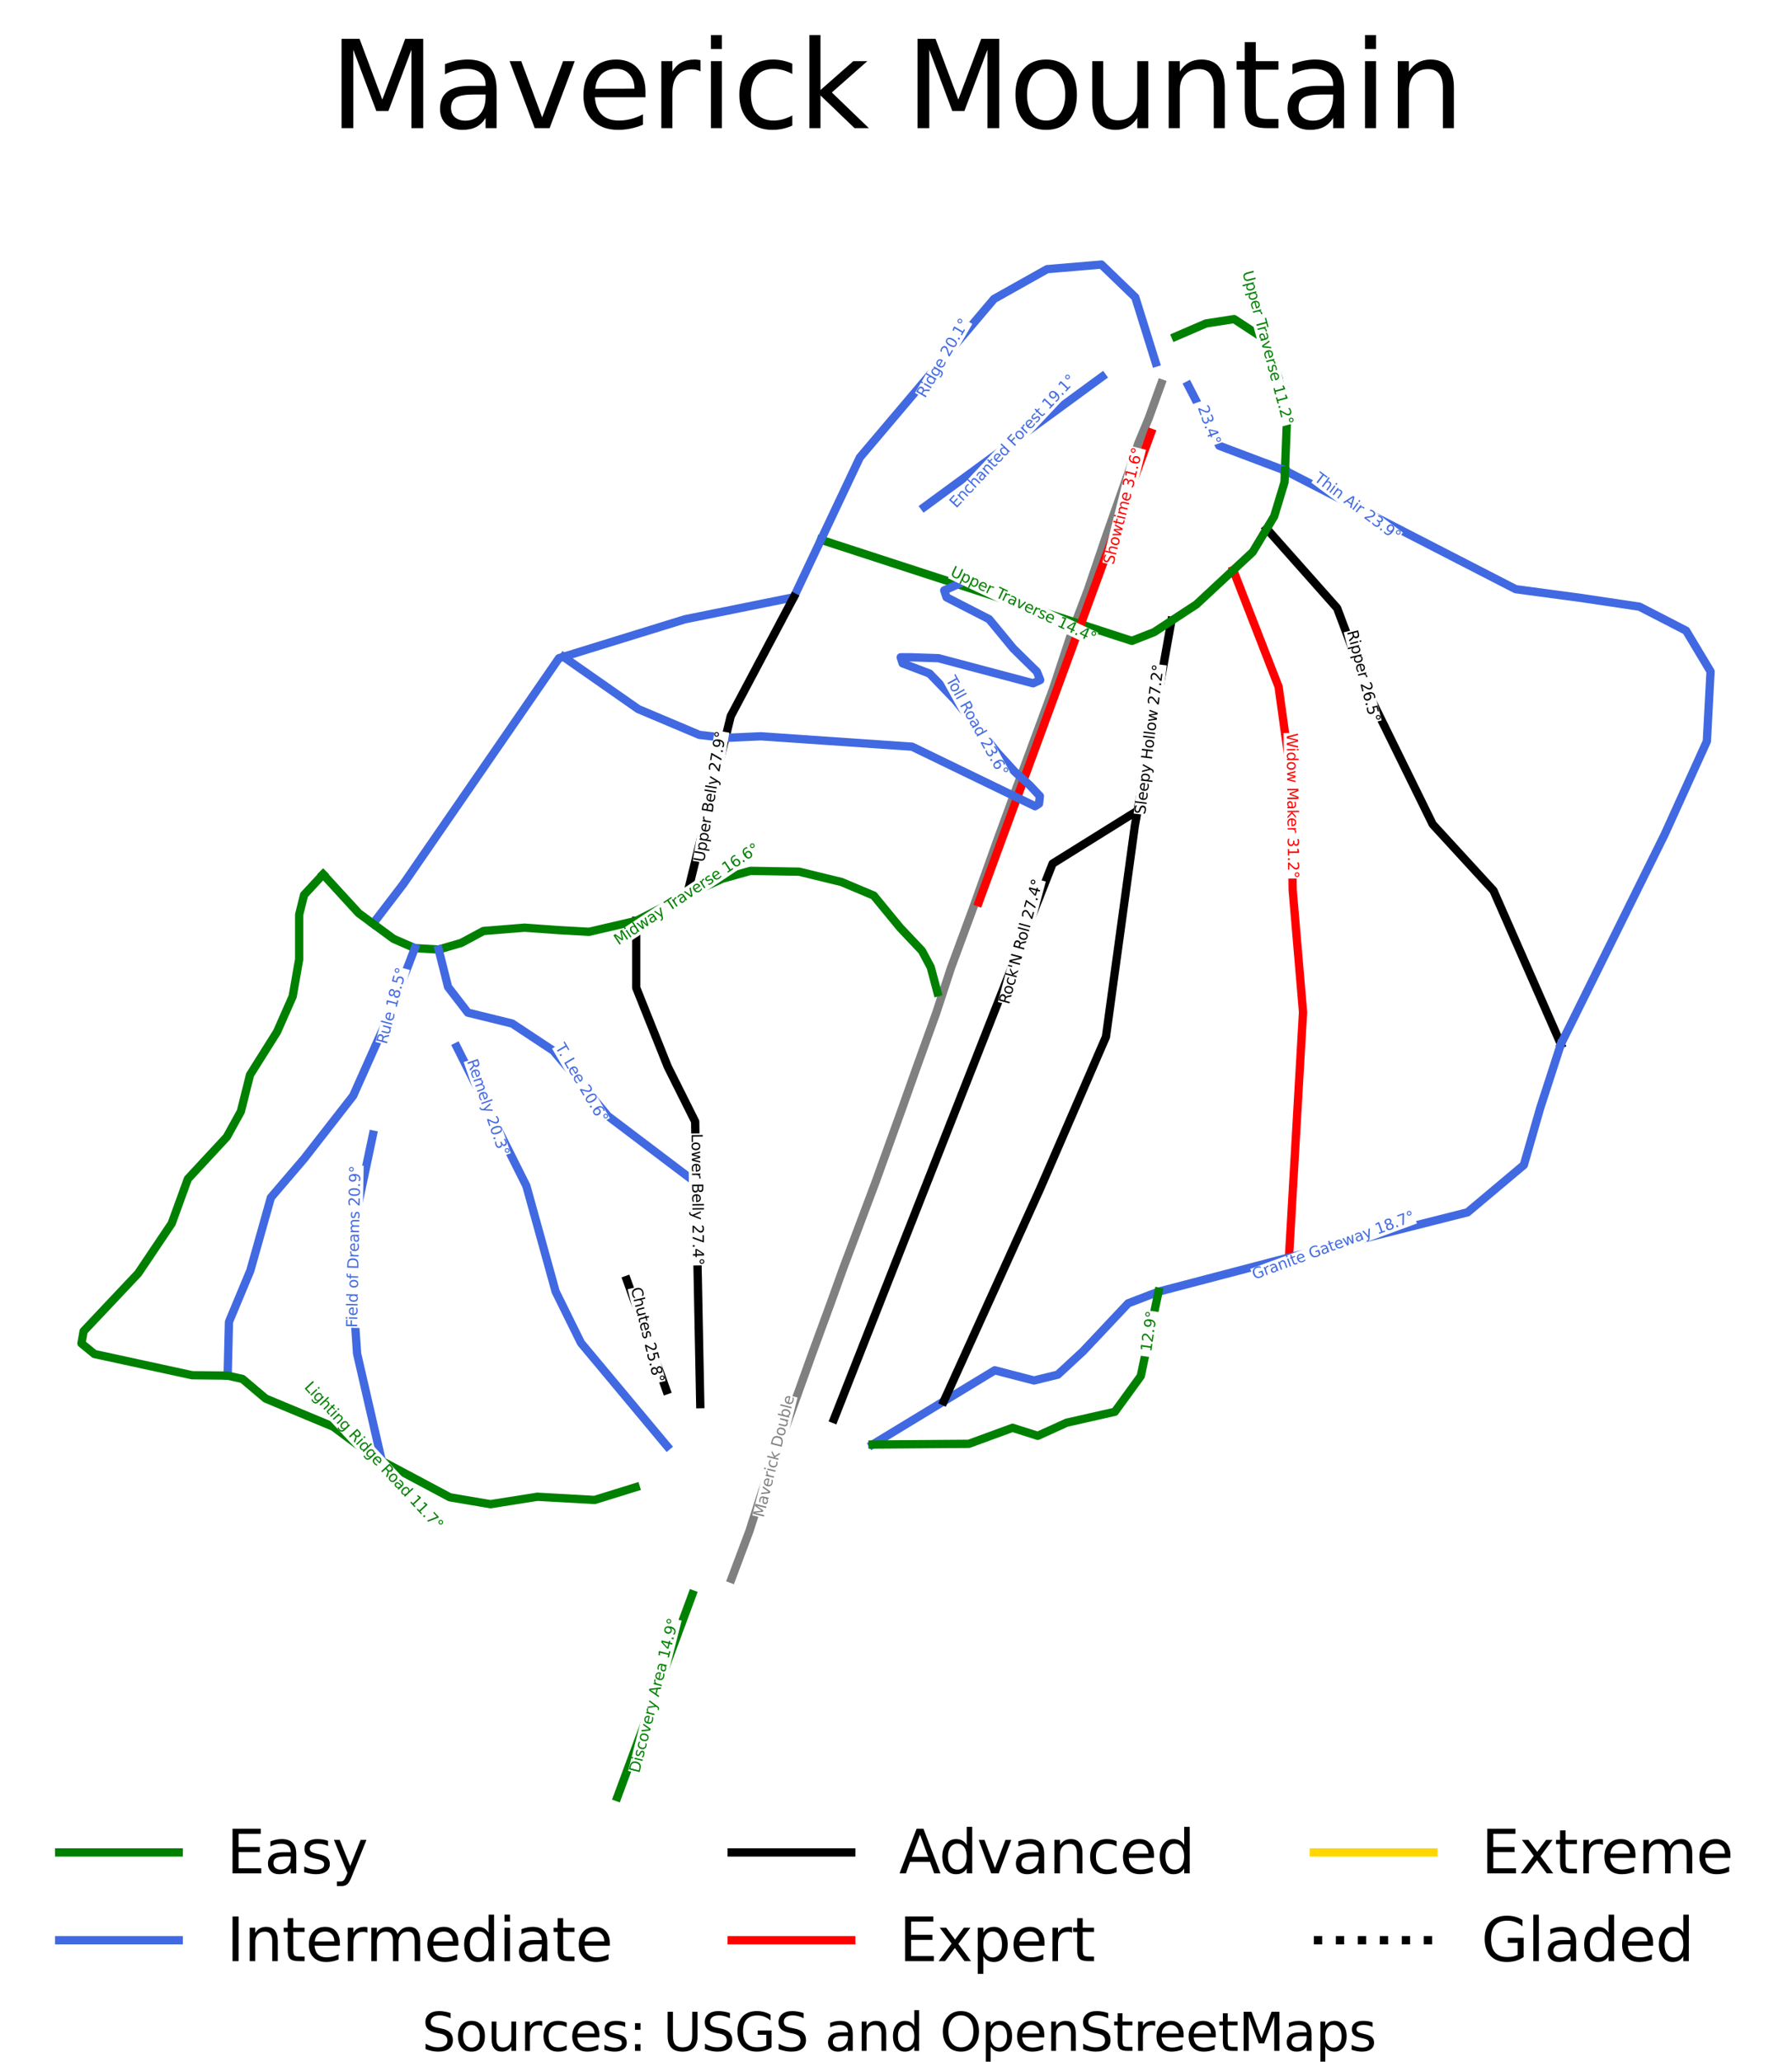 <?xml version="1.0" encoding="utf-8" standalone="no"?>
<!DOCTYPE svg PUBLIC "-//W3C//DTD SVG 1.1//EN"
  "http://www.w3.org/Graphics/SVG/1.1/DTD/svg11.dtd">
<svg height="275.782pt" version="1.1" viewBox="0 0 239.847 275.782" width="239.847pt" xmlns="http://www.w3.org/2000/svg" xmlns:xlink="http://www.w3.org/1999/xlink">
 <defs>
  <style type="text/css">*{stroke-linecap:butt;stroke-linejoin:round;}</style>
 </defs>
 <g id="figure_1">
  <g id="patch_1">
   <path d="M 0 275.782 
L 239.847 275.782 
L 239.847 0 
L 0 0 
z
" style="fill:#ffffff;"/>
  </g>
  <g id="axes_1">
   <g id="line2d_1">
    <path clip-path="url(#p76b38d6f7f)" d="M 157.346 45.023 
" style="fill:none;stroke:#008000;stroke-linecap:square;stroke-width:0.001;"/>
   </g>
   <g id="line2d_2">
    <path clip-path="url(#p76b38d6f7f)" d="M 157.346 45.023 
" style="fill:none;stroke:#4169e1;stroke-linecap:square;stroke-width:0.001;"/>
   </g>
   <g id="line2d_3">
    <path clip-path="url(#p76b38d6f7f)" d="M 157.346 45.023 
" style="fill:none;stroke:#000000;stroke-linecap:square;stroke-width:0.001;"/>
   </g>
   <g id="line2d_4">
    <path clip-path="url(#p76b38d6f7f)" d="M 157.346 45.023 
" style="fill:none;stroke:#ff0000;stroke-linecap:square;stroke-width:0.001;"/>
   </g>
   <g id="line2d_5">
    <path clip-path="url(#p76b38d6f7f)" d="M 157.346 45.023 
" style="fill:none;stroke:#ffd700;stroke-linecap:square;stroke-width:0.001;"/>
   </g>
   <g id="line2d_6">
    <path clip-path="url(#p76b38d6f7f)" d="M 157.346 45.023 
" style="fill:none;stroke:#000000;stroke-dasharray:0.001,0.002;stroke-dashoffset:0;stroke-width:0.001;"/>
   </g>
   <g id="line2d_7">
    <path clip-path="url(#p76b38d6f7f)" d="M 97.902 211.202 
L 99.111 207.98 
L 100.321 204.757 
L 102.065 199.291 
L 103.718 194.818 
L 105.372 190.345 
L 106.991 185.835 
L 108.609 181.325 
L 109.926 177.735 
L 111.243 174.145 
L 112.844 169.684 
L 115.032 163.863 
L 117.219 158.041 
L 118.98 153.152 
L 120.741 148.262 
L 122.662 142.846 
L 123.99 139.16 
L 125.317 135.474 
L 127.274 129.494 
L 128.75 125.499 
L 130.227 121.504 
L 131.881 116.872 
L 133.536 112.24 
L 134.887 108.563 
L 136.239 104.886 
L 137.413 101.707 
L 138.587 98.527 
L 139.761 95.347 
L 140.935 92.167 
L 142.162 88.454 
L 143.389 84.74 
L 145.594 78.931 
L 146.822 75.316 
L 148.05 71.701 
L 149.669 67.093 
L 151.287 62.485 
L 152.354 59.299 
L 153.742 55.966 
L 155.432 51.295 
" style="fill:none;stroke:#808080;stroke-linecap:square;stroke-width:1.11;"/>
   </g>
   <g id="line2d_8">
    <path clip-path="url(#p76b38d6f7f)" d="M 157.346 45.023 
L 158.362 44.585 
L 159.379 44.147 
L 160.395 43.708 
L 161.411 43.27 
L 163.296 42.978 
L 165.18 42.685 
L 166.147 43.318 
L 167.114 43.952 
L 168.081 44.585 
L 169.048 45.218 
L 169.568 46.557 
L 170.089 47.895 
L 170.61 49.234 
L 171.131 50.573 
L 171.403 52.155 
L 171.676 53.738 
L 171.948 55.32 
L 172.221 56.902 
L 172.162 58.411 
L 172.103 59.92 
L 172.044 61.43 
L 171.985 62.939 
" style="fill:none;stroke:#008000;stroke-linecap:square;stroke-width:1.11;"/>
   </g>
   <g id="line2d_9">
    <path clip-path="url(#p76b38d6f7f)" d="M 159.031 51.547 
L 159.552 52.557 
L 160.073 53.567 
L 160.593 54.578 
L 161.114 55.588 
L 161.634 56.598 
L 162.155 57.609 
L 162.675 58.619 
L 163.196 59.629 
L 164.295 60.043 
L 165.393 60.457 
L 166.492 60.87 
L 167.591 61.284 
L 168.689 61.698 
L 169.788 62.111 
L 170.887 62.525 
L 171.985 62.939 
" style="fill:none;stroke:#4169e1;stroke-linecap:square;stroke-width:1.11;"/>
   </g>
   <g id="line2d_10">
    <path clip-path="url(#p76b38d6f7f)" d="M 169.538 70.728 
L 170.717 72.055 
L 171.895 73.382 
L 173.073 74.709 
L 174.252 76.036 
L 175.43 77.363 
L 176.608 78.691 
L 177.787 80.018 
L 178.965 81.345 
L 179.535 82.866 
L 180.106 84.388 
L 180.676 85.909 
L 181.246 87.431 
L 181.816 88.952 
L 182.387 90.474 
L 182.957 91.995 
L 183.527 93.517 
L 184.041 94.563 
L 184.556 95.61 
L 185.07 96.657 
L 185.585 97.704 
L 186.099 98.751 
L 186.613 99.797 
L 187.128 100.844 
L 187.642 101.891 
L 188.157 102.938 
L 188.671 103.984 
L 189.185 105.031 
L 189.7 106.078 
L 190.214 107.125 
L 190.728 108.171 
L 191.243 109.218 
L 191.757 110.265 
L 192.774 111.373 
L 193.79 112.48 
L 194.807 113.588 
L 195.824 114.696 
L 196.84 115.803 
L 197.857 116.911 
L 198.873 118.019 
L 199.89 119.126 
L 200.454 120.411 
L 201.018 121.695 
L 201.582 122.979 
L 202.146 124.263 
L 202.71 125.547 
L 203.274 126.832 
L 203.838 128.116 
L 204.402 129.4 
L 204.966 130.684 
L 205.53 131.968 
L 206.094 133.253 
L 206.658 134.537 
L 207.222 135.821 
L 207.786 137.105 
L 208.349 138.389 
L 208.913 139.674 
" style="fill:none;stroke:#000000;stroke-linecap:square;stroke-width:1.11;"/>
   </g>
   <g id="line2d_11">
    <path clip-path="url(#p76b38d6f7f)" d="M 165.059 76.264 
L 165.439 77.239 
L 165.818 78.214 
L 166.198 79.188 
L 166.577 80.163 
L 166.957 81.138 
L 167.336 82.113 
L 167.716 83.088 
L 168.095 84.062 
L 168.474 85.037 
L 168.854 86.012 
L 169.233 86.987 
L 169.613 87.962 
L 169.992 88.937 
L 170.372 89.911 
L 170.751 90.886 
L 171.131 91.861 
L 171.341 93.382 
L 171.552 94.904 
L 171.763 96.425 
L 171.974 97.947 
L 172.184 99.468 
L 172.395 100.99 
L 172.606 102.511 
L 172.816 104.033 
L 172.841 105.907 
L 172.866 107.782 
L 172.891 109.657 
L 172.915 111.531 
L 172.94 113.406 
L 172.965 115.28 
L 172.99 117.155 
L 173.014 119.029 
L 173.101 120.052 
L 173.188 121.074 
L 173.275 122.096 
L 173.362 123.119 
L 173.448 124.141 
L 173.535 125.164 
L 173.622 126.186 
L 173.709 127.209 
L 173.795 128.231 
L 173.882 129.254 
L 173.969 130.276 
L 174.056 131.298 
L 174.143 132.321 
L 174.229 133.343 
L 174.316 134.366 
L 174.403 135.388 
L 174.344 136.414 
L 174.285 137.439 
L 174.226 138.465 
L 174.167 139.49 
L 174.109 140.516 
L 174.05 141.541 
L 173.991 142.567 
L 173.932 143.592 
L 173.873 144.618 
L 173.814 145.643 
L 173.755 146.669 
L 173.696 147.694 
L 173.637 148.72 
L 173.578 149.745 
L 173.519 150.771 
L 173.461 151.796 
L 173.402 152.822 
L 173.343 153.847 
L 173.284 154.873 
L 173.225 155.899 
L 173.166 156.924 
L 173.107 157.95 
L 173.048 158.975 
L 172.989 160.001 
L 172.93 161.026 
L 172.871 162.052 
L 172.813 163.077 
L 172.754 164.103 
L 172.695 165.128 
L 172.636 166.154 
L 172.577 167.179 
L 172.518 168.205 
" style="fill:none;stroke:#ff0000;stroke-linecap:square;stroke-width:1.11;"/>
   </g>
   <g id="line2d_12">
    <path clip-path="url(#p76b38d6f7f)" d="M 208.913 139.674 
L 208.566 140.745 
L 208.219 141.816 
L 207.873 142.887 
L 207.526 143.958 
L 207.179 145.029 
L 206.832 146.1 
L 206.485 147.171 
L 206.138 148.242 
L 205.865 149.192 
L 205.592 150.141 
L 205.319 151.091 
L 205.047 152.04 
L 204.774 152.99 
L 204.501 153.939 
L 204.228 154.889 
L 203.956 155.838 
L 203.013 156.629 
L 202.071 157.42 
L 201.129 158.212 
L 200.187 159.003 
L 199.245 159.794 
L 198.303 160.585 
L 197.36 161.376 
L 196.418 162.167 
L 194.924 162.545 
L 193.431 162.922 
L 191.937 163.299 
L 190.443 163.677 
L 188.949 164.054 
L 187.456 164.431 
L 185.962 164.809 
L 184.468 165.186 
L 182.974 165.563 
L 181.481 165.941 
L 179.987 166.318 
L 178.493 166.695 
L 176.999 167.073 
L 175.506 167.45 
L 174.012 167.827 
L 172.518 168.205 
L 171.427 168.491 
L 170.336 168.777 
L 169.246 169.063 
L 168.155 169.349 
L 167.064 169.635 
L 165.973 169.921 
L 164.882 170.207 
L 163.791 170.493 
L 162.701 170.779 
L 161.61 171.065 
L 160.519 171.351 
L 159.428 171.637 
L 158.337 171.923 
L 157.246 172.209 
L 156.156 172.495 
L 155.065 172.781 
L 154.048 173.17 
L 153.031 173.56 
L 152.015 173.95 
L 150.998 174.339 
L 150.242 175.143 
L 149.485 175.946 
L 148.729 176.749 
L 147.973 177.553 
L 147.217 178.356 
L 146.46 179.159 
L 145.704 179.963 
L 144.948 180.766 
L 144.105 181.545 
L 143.262 182.324 
L 142.42 183.104 
L 141.577 183.883 
L 139.989 184.272 
L 138.402 184.661 
L 137.088 184.32 
L 135.775 183.98 
L 134.461 183.639 
L 133.147 183.298 
L 132.294 183.816 
L 131.441 184.334 
L 130.588 184.851 
L 129.734 185.369 
L 128.881 185.887 
L 128.028 186.405 
L 127.175 186.922 
L 126.322 187.44 
L 125.129 188.164 
L 123.937 188.888 
L 122.745 189.612 
L 121.552 190.335 
L 120.36 191.059 
L 119.168 191.783 
L 117.975 192.507 
L 116.783 193.231 
" style="fill:none;stroke:#4169e1;stroke-linecap:square;stroke-width:1.11;"/>
   </g>
   <g id="line2d_13">
    <path clip-path="url(#p76b38d6f7f)" d="M 156.781 83.045 
L 156.498 84.632 
L 156.215 86.219 
L 155.932 87.807 
L 155.649 89.394 
L 155.365 90.981 
L 155.082 92.569 
L 154.799 94.156 
L 154.516 95.744 
L 154.233 97.331 
L 153.95 98.918 
L 153.667 100.506 
L 153.384 102.093 
L 153.1 103.681 
L 152.817 105.268 
L 152.534 106.855 
L 152.251 108.443 
L 152.071 109.452 
L 151.89 110.46 
L 151.648 112.225 
L 151.407 113.99 
L 151.165 115.755 
L 150.923 117.52 
L 150.681 119.285 
L 150.44 121.05 
L 150.198 122.815 
L 149.956 124.58 
L 149.714 126.345 
L 149.473 128.11 
L 149.231 129.875 
L 148.989 131.64 
L 148.748 133.405 
L 148.506 135.17 
L 148.264 136.935 
L 148.022 138.7 
L 147.471 139.972 
L 146.919 141.244 
L 146.368 142.516 
L 145.816 143.788 
L 145.264 145.06 
L 144.713 146.332 
L 144.161 147.604 
L 143.61 148.876 
L 143.058 150.148 
L 142.506 151.42 
L 141.955 152.691 
L 141.403 153.963 
L 140.852 155.235 
L 140.3 156.507 
L 139.748 157.779 
L 139.197 159.051 
L 138.794 159.938 
L 138.392 160.826 
L 137.99 161.713 
L 137.587 162.6 
L 137.185 163.487 
L 136.783 164.374 
L 136.38 165.261 
L 135.978 166.149 
L 135.576 167.036 
L 135.173 167.923 
L 134.771 168.81 
L 134.369 169.697 
L 133.966 170.584 
L 133.564 171.471 
L 133.162 172.359 
L 132.759 173.246 
L 132.357 174.133 
L 131.955 175.02 
L 131.552 175.907 
L 131.15 176.794 
L 130.747 177.681 
L 130.345 178.569 
L 129.943 179.456 
L 129.54 180.343 
L 129.138 181.23 
L 128.736 182.117 
L 128.333 183.004 
L 127.931 183.891 
L 127.529 184.779 
L 127.126 185.666 
L 126.724 186.553 
L 126.322 187.44 
" style="fill:none;stroke:#000000;stroke-linecap:square;stroke-width:1.11;"/>
   </g>
   <g id="line2d_14">
    <path clip-path="url(#p76b38d6f7f)" d="M 152.251 108.443 
L 150.83 109.328 
L 149.409 110.213 
L 147.988 111.098 
L 146.567 111.983 
L 145.146 112.869 
L 143.725 113.754 
L 142.304 114.639 
L 140.882 115.524 
L 140.425 116.685 
L 139.968 117.846 
L 139.511 119.007 
L 139.054 120.168 
L 138.597 121.329 
L 138.14 122.489 
L 137.682 123.65 
L 137.225 124.811 
L 136.768 125.972 
L 136.311 127.133 
L 135.854 128.294 
L 135.397 129.455 
L 134.94 130.616 
L 134.482 131.777 
L 134.025 132.938 
L 133.568 134.099 
L 133.111 135.259 
L 132.654 136.42 
L 132.197 137.581 
L 131.74 138.742 
L 131.283 139.903 
L 130.825 141.064 
L 130.368 142.225 
L 129.911 143.386 
L 129.454 144.547 
L 128.997 145.708 
L 128.54 146.868 
L 128.083 148.029 
L 127.625 149.19 
L 127.168 150.351 
L 126.711 151.512 
L 126.254 152.673 
L 125.797 153.834 
L 125.34 154.995 
L 124.883 156.156 
L 124.425 157.317 
L 123.968 158.478 
L 123.511 159.638 
L 123.054 160.799 
L 122.597 161.96 
L 122.14 163.121 
L 121.683 164.282 
L 121.225 165.443 
L 120.768 166.604 
L 120.311 167.765 
L 119.854 168.926 
L 119.397 170.087 
L 118.94 171.247 
L 118.483 172.408 
L 118.025 173.569 
L 117.568 174.73 
L 117.111 175.891 
L 116.654 177.052 
L 116.197 178.213 
L 115.74 179.374 
L 115.283 180.535 
L 114.825 181.696 
L 114.368 182.857 
L 113.911 184.017 
L 113.454 185.178 
L 112.997 186.339 
L 112.54 187.5 
L 112.083 188.661 
L 111.625 189.822 
" style="fill:none;stroke:#000000;stroke-linecap:square;stroke-width:1.11;"/>
   </g>
   <g id="line2d_15">
    <path clip-path="url(#p76b38d6f7f)" d="M 155.065 172.781 
L 154.767 174.193 
L 154.469 175.605 
L 154.172 177.017 
L 153.874 178.429 
L 153.576 179.841 
L 153.279 181.253 
L 152.981 182.665 
L 152.683 184.077 
L 151.816 185.27 
L 150.948 186.463 
L 150.081 187.655 
L 149.213 188.848 
L 147.601 189.213 
L 145.99 189.579 
L 144.378 189.944 
L 142.766 190.309 
L 141.799 190.748 
L 140.832 191.186 
L 139.865 191.624 
L 138.898 192.062 
L 137.213 191.527 
L 135.527 190.991 
L 134.064 191.527 
L 132.601 192.062 
L 131.138 192.598 
L 129.675 193.133 
L 128.064 193.146 
L 126.452 193.158 
L 124.841 193.17 
L 123.229 193.182 
L 121.618 193.194 
L 120.006 193.206 
L 118.394 193.219 
L 116.783 193.231 
" style="fill:none;stroke:#008000;stroke-linecap:square;stroke-width:1.11;"/>
   </g>
   <g id="line2d_16">
    <path clip-path="url(#p76b38d6f7f)" d="M 171.985 62.939 
L 172.95 63.435 
L 173.915 63.931 
L 174.88 64.427 
L 175.845 64.923 
L 176.81 65.419 
L 177.775 65.915 
L 178.74 66.411 
L 179.705 66.907 
L 180.67 67.403 
L 181.635 67.899 
L 182.6 68.395 
L 183.565 68.891 
L 184.53 69.387 
L 185.495 69.883 
L 186.46 70.379 
L 187.425 70.876 
L 188.389 71.372 
L 189.354 71.868 
L 190.319 72.364 
L 191.284 72.86 
L 192.249 73.356 
L 193.214 73.852 
L 194.179 74.348 
L 195.144 74.844 
L 196.109 75.34 
L 197.074 75.836 
L 198.039 76.332 
L 199.004 76.828 
L 199.969 77.324 
L 200.934 77.82 
L 201.899 78.316 
L 202.864 78.812 
L 203.955 78.958 
L 205.045 79.104 
L 206.136 79.251 
L 207.227 79.397 
L 208.318 79.543 
L 209.409 79.689 
L 210.5 79.835 
L 211.59 79.981 
L 212.57 80.127 
L 213.549 80.273 
L 214.528 80.419 
L 215.508 80.565 
L 216.487 80.712 
L 217.466 80.858 
L 218.445 81.004 
L 219.425 81.15 
L 220.987 81.953 
L 222.548 82.757 
L 224.11 83.56 
L 225.672 84.363 
L 226.49 85.727 
L 227.308 87.09 
L 228.127 88.453 
L 228.945 89.816 
L 228.883 90.985 
L 228.821 92.153 
L 228.759 93.322 
L 228.697 94.49 
L 228.635 95.658 
L 228.573 96.827 
L 228.512 97.995 
L 228.45 99.164 
L 227.743 100.722 
L 227.037 102.28 
L 226.33 103.838 
L 225.624 105.396 
L 224.917 106.955 
L 224.21 108.513 
L 223.504 110.071 
L 222.797 111.629 
L 222.364 112.505 
L 221.93 113.382 
L 221.496 114.258 
L 221.062 115.134 
L 220.628 116.011 
L 220.194 116.887 
L 219.76 117.764 
L 219.326 118.64 
L 218.893 119.516 
L 218.459 120.393 
L 218.025 121.269 
L 217.591 122.146 
L 217.157 123.022 
L 216.723 123.898 
L 216.289 124.775 
L 215.855 125.651 
L 215.422 126.528 
L 214.988 127.404 
L 214.554 128.28 
L 214.12 129.157 
L 213.686 130.033 
L 213.252 130.91 
L 212.818 131.786 
L 212.384 132.662 
L 211.951 133.539 
L 211.517 134.415 
L 211.083 135.292 
L 210.649 136.168 
L 210.215 137.044 
L 209.781 137.921 
L 209.347 138.797 
L 208.913 139.674 
" style="fill:none;stroke:#4169e1;stroke-linecap:square;stroke-width:1.11;"/>
   </g>
   <g id="line2d_17">
    <path clip-path="url(#p76b38d6f7f)" d="M 171.985 62.939 
L 171.924 64.498 
L 171.577 65.642 
L 171.23 66.787 
L 170.883 67.931 
L 170.535 69.075 
L 169.538 70.728 
L 168.599 72.287 
L 167.659 73.846 
L 166.359 75.055 
L 165.059 76.264 
L 163.825 77.412 
L 162.59 78.561 
L 161.356 79.709 
L 160.122 80.857 
L 159.287 81.404 
L 158.451 81.951 
L 157.616 82.498 
L 156.781 83.045 
L 155.625 83.801 
L 154.469 84.558 
L 152.982 85.142 
L 151.494 85.726 
L 150.039 85.253 
L 148.584 84.781 
L 147.129 84.308 
L 145.673 83.835 
L 144.218 83.362 
L 142.763 82.889 
L 141.308 82.417 
L 139.853 81.944 
L 138.397 81.471 
L 136.942 80.998 
L 135.487 80.525 
L 134.032 80.053 
L 132.577 79.58 
L 131.121 79.107 
L 129.666 78.634 
L 128.211 78.162 
L 127.065 77.789 
L 125.919 77.417 
L 124.773 77.045 
L 123.628 76.672 
L 122.482 76.3 
L 121.336 75.928 
L 120.19 75.555 
L 119.044 75.183 
L 117.898 74.811 
L 116.752 74.438 
L 115.607 74.066 
L 114.461 73.694 
L 113.315 73.321 
L 112.169 72.949 
L 111.023 72.577 
L 109.877 72.204 
" style="fill:none;stroke:#008000;stroke-linecap:square;stroke-width:1.11;"/>
   </g>
   <g id="line2d_18">
    <path clip-path="url(#p76b38d6f7f)" d="M 147.527 50.379 
L 146.04 51.468 
L 144.552 52.557 
L 143.064 53.647 
L 141.577 54.736 
L 140.089 55.825 
L 138.601 56.915 
L 137.114 58.004 
L 135.626 59.094 
L 134.138 60.183 
L 132.651 61.272 
L 131.163 62.362 
L 129.675 63.451 
L 128.188 64.541 
L 126.7 65.63 
L 125.212 66.719 
L 123.725 67.809 
" style="fill:none;stroke:#4169e1;stroke-linecap:square;stroke-width:1.11;"/>
   </g>
   <g id="line2d_19">
    <path clip-path="url(#p76b38d6f7f)" d="M 154.06 57.89 
L 153.7 58.872 
L 153.34 59.853 
L 152.979 60.835 
L 152.619 61.816 
L 152.258 62.797 
L 151.898 63.779 
L 151.538 64.76 
L 151.177 65.742 
L 150.817 66.723 
L 150.457 67.705 
L 150.096 68.686 
L 149.736 69.668 
L 149.375 70.649 
L 149.015 71.631 
L 148.655 72.612 
L 148.294 73.594 
L 147.934 74.575 
L 147.573 75.557 
L 147.213 76.538 
L 146.853 77.519 
L 146.492 78.501 
L 146.132 79.482 
L 145.772 80.464 
L 145.411 81.445 
L 145.051 82.427 
L 144.69 83.408 
L 144.33 84.39 
L 143.97 85.371 
L 143.609 86.353 
L 143.249 87.334 
L 142.888 88.316 
L 142.528 89.297 
L 142.168 90.279 
L 141.807 91.26 
L 141.447 92.241 
L 141.087 93.223 
L 140.726 94.204 
L 140.366 95.186 
L 140.005 96.167 
L 139.645 97.149 
L 139.285 98.13 
L 138.924 99.112 
L 138.564 100.093 
L 138.203 101.075 
L 137.843 102.056 
L 137.483 103.038 
L 137.122 104.019 
L 136.762 105.001 
L 136.402 105.982 
L 136.041 106.963 
L 135.681 107.945 
L 135.32 108.926 
L 134.96 109.908 
L 134.6 110.889 
L 134.239 111.871 
L 133.879 112.852 
L 133.518 113.834 
L 133.158 114.815 
L 132.798 115.797 
L 132.437 116.778 
L 132.077 117.76 
L 131.716 118.741 
L 131.356 119.722 
L 130.996 120.704 
" style="fill:none;stroke:#ff0000;stroke-linecap:square;stroke-width:1.11;"/>
   </g>
   <g id="line2d_20">
    <path clip-path="url(#p76b38d6f7f)" d="M 154.682 48.509 
L 154.34 47.416 
L 153.998 46.323 
L 153.656 45.229 
L 153.314 44.136 
L 152.972 43.043 
L 152.631 41.95 
L 152.289 40.856 
L 151.947 39.763 
L 150.814 38.67 
L 149.681 37.577 
L 148.548 36.484 
L 147.415 35.39 
L 145.599 35.544 
L 143.782 35.697 
L 141.965 35.851 
L 140.149 36.004 
L 139.26 36.503 
L 138.371 37.002 
L 137.482 37.5 
L 136.593 37.999 
L 135.705 38.498 
L 134.816 38.996 
L 133.927 39.495 
L 133.038 39.994 
L 131.916 41.319 
L 130.794 42.644 
L 129.671 43.969 
L 128.549 45.294 
L 127.427 46.62 
L 126.305 47.945 
L 125.183 49.27 
L 124.06 50.595 
L 122.938 51.92 
L 121.816 53.246 
L 120.694 54.571 
L 119.571 55.896 
L 118.449 57.221 
L 117.327 58.546 
L 116.205 59.871 
L 115.083 61.197 
L 114.432 62.573 
L 113.781 63.949 
L 113.131 65.325 
L 112.48 66.701 
L 111.829 68.076 
L 111.179 69.452 
L 110.528 70.828 
L 109.877 72.204 
L 109.423 73.166 
L 108.968 74.127 
L 108.513 75.089 
L 108.058 76.05 
L 107.604 77.012 
L 107.149 77.973 
L 106.694 78.935 
L 106.24 79.897 
L 104.42 80.264 
L 102.6 80.631 
L 100.781 80.999 
L 98.961 81.366 
L 97.142 81.734 
L 95.322 82.101 
L 93.503 82.469 
L 91.683 82.836 
L 90.667 83.15 
L 89.65 83.464 
L 88.633 83.778 
L 87.617 84.092 
L 86.6 84.405 
L 85.584 84.719 
L 84.567 85.033 
L 83.55 85.347 
L 82.534 85.661 
L 81.517 85.975 
L 80.501 86.289 
L 79.484 86.603 
L 78.468 86.917 
L 77.451 87.231 
L 76.434 87.545 
L 75.418 87.858 
L 74.812 88.045 
L 74.162 88.988 
L 73.511 89.932 
L 72.861 90.875 
L 72.21 91.818 
L 71.56 92.762 
L 70.909 93.705 
L 70.259 94.649 
L 69.608 95.592 
L 68.958 96.535 
L 68.307 97.479 
L 67.657 98.422 
L 67.006 99.365 
L 66.356 100.309 
L 65.705 101.252 
L 65.055 102.196 
L 64.404 103.139 
L 63.754 104.082 
L 63.103 105.026 
L 62.453 105.969 
L 61.802 106.912 
L 61.152 107.856 
L 60.501 108.799 
L 59.851 109.743 
L 59.2 110.686 
L 58.55 111.629 
L 57.899 112.573 
L 57.249 113.516 
L 56.598 114.459 
L 55.948 115.403 
L 55.297 116.346 
L 54.647 117.289 
L 53.996 118.233 
L 52.978 119.565 
L 51.959 120.897 
L 50.941 122.229 
L 49.922 123.561 
" style="fill:none;stroke:#4169e1;stroke-linecap:square;stroke-width:1.11;"/>
   </g>
   <g id="line2d_21">
    <path clip-path="url(#p76b38d6f7f)" d="M 106.24 79.897 
L 105.712 80.89 
L 105.185 81.883 
L 104.658 82.877 
L 104.131 83.87 
L 103.604 84.864 
L 103.077 85.857 
L 102.55 86.851 
L 102.023 87.844 
L 101.495 88.838 
L 100.968 89.831 
L 100.441 90.825 
L 99.914 91.818 
L 99.387 92.812 
L 98.86 93.805 
L 98.333 94.799 
L 97.806 95.792 
L 97.449 97.248 
L 97.092 98.705 
L 96.771 100.017 
L 96.45 101.329 
L 96.129 102.642 
L 95.808 103.954 
L 95.487 105.266 
L 95.166 106.579 
L 94.845 107.891 
L 94.524 109.203 
L 94.203 110.516 
L 93.882 111.828 
L 93.561 113.14 
L 93.24 114.453 
L 92.919 115.765 
L 92.597 117.077 
L 92.276 118.39 
L 91.955 119.702 
" style="fill:none;stroke:#000000;stroke-linecap:square;stroke-width:1.11;"/>
   </g>
   <g id="line2d_22">
    <path clip-path="url(#p76b38d6f7f)" d="M 85.153 123.175 
L 85.153 124.294 
L 85.153 125.413 
L 85.153 126.531 
L 85.153 127.65 
L 85.153 128.769 
L 85.153 129.887 
L 85.153 131.006 
L 85.153 132.125 
L 85.68 133.444 
L 86.207 134.763 
L 86.734 136.082 
L 87.262 137.401 
L 87.789 138.72 
L 88.316 140.039 
L 88.843 141.358 
L 89.37 142.677 
L 89.829 143.596 
L 90.288 144.514 
L 90.747 145.432 
L 91.206 146.351 
L 91.665 147.269 
L 92.125 148.188 
L 92.584 149.106 
L 93.043 150.024 
L 93.059 151.048 
L 93.075 152.072 
L 93.092 153.096 
L 93.108 154.12 
L 93.125 155.144 
L 93.141 156.168 
L 93.157 157.192 
L 93.174 158.216 
L 93.191 159.329 
L 93.209 160.442 
L 93.227 161.556 
L 93.244 162.669 
L 93.262 163.782 
L 93.28 164.895 
L 93.297 166.008 
L 93.315 167.122 
L 93.34 168.416 
L 93.366 169.71 
L 93.392 171.004 
L 93.417 172.297 
L 93.443 173.591 
L 93.468 174.885 
L 93.494 176.179 
L 93.519 177.473 
L 93.545 178.767 
L 93.571 180.061 
L 93.596 181.355 
L 93.622 182.649 
L 93.647 183.943 
L 93.673 185.237 
L 93.698 186.531 
L 93.724 187.825 
" style="fill:none;stroke:#000000;stroke-linecap:square;stroke-width:1.11;"/>
   </g>
   <g id="line2d_23">
    <path clip-path="url(#p76b38d6f7f)" d="M 125.47 132.741 
L 125.021 131.06 
L 124.572 129.38 
L 123.983 128.278 
L 123.394 127.177 
L 122.665 126.406 
L 121.936 125.635 
L 121.207 124.864 
L 120.477 124.093 
L 119.594 123.019 
L 118.71 121.945 
L 117.827 120.87 
L 116.943 119.796 
L 115.863 119.342 
L 114.783 118.887 
L 113.703 118.433 
L 112.623 117.978 
L 111.206 117.634 
L 109.79 117.29 
L 108.374 116.945 
L 106.957 116.601 
L 105.33 116.574 
L 103.703 116.546 
L 102.076 116.518 
L 100.449 116.491 
L 98.57 117.014 
L 96.691 117.538 
L 95.507 118.079 
L 94.323 118.62 
L 93.139 119.161 
L 91.955 119.702 
L 90.255 120.57 
L 88.554 121.439 
L 86.854 122.307 
L 85.153 123.175 
L 83.577 123.542 
L 82.002 123.909 
L 80.426 124.276 
L 78.85 124.643 
L 77.854 124.588 
L 76.858 124.533 
L 75.862 124.478 
L 74.866 124.423 
L 73.702 124.34 
L 72.538 124.258 
L 71.374 124.175 
L 70.209 124.093 
L 68.835 124.203 
L 67.46 124.313 
L 66.086 124.423 
L 64.711 124.533 
L 63.225 125.332 
L 61.738 126.131 
L 60.223 126.571 
L 58.708 127.012 
L 57.117 126.92 
L 55.525 126.829 
L 54.095 126.205 
L 52.666 125.582 
L 51.294 124.572 
L 49.922 123.561 
L 48.966 122.857 
L 48.009 122.152 
L 46.818 120.853 
L 45.627 119.554 
L 44.436 118.254 
L 43.245 116.955 
" style="fill:none;stroke:#008000;stroke-linecap:square;stroke-width:1.11;"/>
   </g>
   <g id="line2d_24">
    <path clip-path="url(#p76b38d6f7f)" d="M 58.708 127.012 
L 59.024 128.265 
L 59.34 129.519 
L 59.656 130.772 
L 59.972 132.026 
L 60.633 132.883 
L 61.295 133.74 
L 61.957 134.598 
L 62.618 135.455 
L 64.1 135.819 
L 65.582 136.183 
L 67.064 136.547 
L 68.546 136.911 
L 69.922 137.82 
L 71.298 138.729 
L 72.675 139.639 
L 74.051 140.548 
L 74.977 141.639 
L 75.903 142.731 
L 76.829 143.822 
L 77.756 144.914 
L 78.655 146.005 
L 79.555 147.096 
L 80.455 148.187 
L 81.355 149.278 
L 82.833 150.395 
L 84.31 151.513 
L 85.787 152.63 
L 87.265 153.747 
L 88.742 154.864 
L 90.219 155.982 
L 91.696 157.099 
L 93.174 158.216 
" style="fill:none;stroke:#4169e1;stroke-linecap:square;stroke-width:1.11;"/>
   </g>
   <g id="line2d_25">
    <path clip-path="url(#p76b38d6f7f)" d="M 61.136 140.029 
L 61.719 141.191 
L 62.301 142.354 
L 62.883 143.517 
L 63.465 144.679 
L 64.047 145.842 
L 64.629 147.005 
L 65.212 148.168 
L 65.794 149.33 
L 66.376 150.493 
L 66.958 151.656 
L 67.54 152.819 
L 68.122 153.981 
L 68.705 155.144 
L 69.287 156.307 
L 69.869 157.469 
L 70.451 158.632 
L 70.941 160.399 
L 71.43 162.166 
L 71.92 163.933 
L 72.41 165.699 
L 72.899 167.466 
L 73.389 169.233 
L 73.879 171 
L 74.368 172.767 
L 75.215 174.482 
L 76.062 176.197 
L 76.909 177.912 
L 77.756 179.627 
L 78.477 180.491 
L 79.198 181.354 
L 79.919 182.218 
L 80.64 183.082 
L 81.361 183.946 
L 82.083 184.81 
L 82.804 185.674 
L 83.525 186.538 
L 84.246 187.402 
L 84.967 188.266 
L 85.689 189.13 
L 86.41 189.994 
L 87.131 190.858 
L 87.852 191.722 
L 88.573 192.585 
L 89.294 193.449 
" style="fill:none;stroke:#4169e1;stroke-linecap:square;stroke-width:1.11;"/>
   </g>
   <g id="line2d_26">
    <path clip-path="url(#p76b38d6f7f)" d="M 83.895 171.208 
L 84.226 172.131 
L 84.557 173.053 
L 84.888 173.976 
L 85.219 174.898 
L 85.549 175.82 
L 85.88 176.743 
L 86.211 177.665 
L 86.542 178.588 
L 86.873 179.51 
L 87.203 180.432 
L 87.534 181.355 
L 87.865 182.277 
L 88.196 183.2 
L 88.527 184.122 
L 88.857 185.044 
L 89.188 185.967 
" style="fill:none;stroke:#000000;stroke-linecap:square;stroke-width:1.11;"/>
   </g>
   <g id="line2d_27">
    <path clip-path="url(#p76b38d6f7f)" d="M 49.915 151.772 
L 49.624 153.15 
L 49.333 154.527 
L 49.041 155.904 
L 48.75 157.281 
L 48.459 158.658 
L 48.168 160.036 
L 47.877 161.413 
L 47.586 162.79 
L 47.546 164.115 
L 47.506 165.44 
L 47.466 166.765 
L 47.426 168.09 
L 47.387 169.415 
L 47.347 170.74 
L 47.307 172.066 
L 47.267 173.391 
L 47.4 175.313 
L 47.532 177.236 
L 47.664 179.159 
L 47.797 181.082 
L 48.21 182.876 
L 48.624 184.67 
L 49.037 186.464 
L 49.451 188.258 
L 49.864 190.053 
L 50.277 191.847 
L 50.691 193.641 
L 51.104 195.435 
" style="fill:none;stroke:#4169e1;stroke-linecap:square;stroke-width:1.11;"/>
   </g>
   <g id="line2d_28">
    <path clip-path="url(#p76b38d6f7f)" d="M 55.525 126.829 
L 55.102 127.933 
L 54.678 129.037 
L 54.255 130.142 
L 53.831 131.246 
L 53.408 132.35 
L 52.984 133.454 
L 52.561 134.559 
L 52.138 135.663 
L 51.529 137.027 
L 50.92 138.391 
L 50.311 139.756 
L 49.702 141.12 
L 49.094 142.484 
L 48.485 143.848 
L 47.876 145.212 
L 47.267 146.576 
L 46.447 147.629 
L 45.626 148.681 
L 44.806 149.733 
L 43.985 150.786 
L 43.165 151.838 
L 42.344 152.89 
L 41.524 153.942 
L 40.704 154.995 
L 39.592 156.294 
L 38.481 157.593 
L 37.369 158.892 
L 36.258 160.192 
L 35.914 161.413 
L 35.57 162.634 
L 35.226 163.855 
L 34.882 165.076 
L 34.538 166.297 
L 34.194 167.518 
L 33.849 168.74 
L 33.505 169.961 
L 32.791 171.676 
L 32.076 173.391 
L 31.361 175.106 
L 30.646 176.821 
L 30.602 178.618 
L 30.558 180.416 
L 30.514 182.214 
L 30.47 184.012 
" style="fill:none;stroke:#4169e1;stroke-linecap:square;stroke-width:1.11;"/>
   </g>
   <g id="line2d_29">
    <path clip-path="url(#p76b38d6f7f)" d="M 43.245 116.955 
L 42.14 118.153 
L 41.418 118.933 
L 40.695 119.714 
L 40.369 121.027 
L 40.044 122.341 
L 40.044 123.831 
L 40.044 125.322 
L 40.044 126.813 
L 40.044 128.304 
L 39.827 129.546 
L 39.61 130.788 
L 39.392 132.031 
L 39.175 133.273 
L 38.651 134.462 
L 38.127 135.651 
L 37.603 136.841 
L 37.079 138.03 
L 36.175 139.467 
L 35.271 140.905 
L 34.367 142.342 
L 33.463 143.779 
L 33.156 145.004 
L 32.849 146.228 
L 32.542 147.453 
L 32.235 148.677 
L 31.764 149.529 
L 31.294 150.381 
L 30.824 151.233 
L 30.354 152.085 
L 29.053 153.487 
L 27.751 154.889 
L 26.45 156.291 
L 25.149 157.693 
L 24.606 159.184 
L 24.063 160.675 
L 23.521 162.166 
L 22.978 163.657 
L 22.418 164.491 
L 21.857 165.325 
L 21.297 166.159 
L 20.736 166.993 
L 20.176 167.827 
L 19.616 168.661 
L 19.055 169.495 
L 18.495 170.329 
L 17.582 171.296 
L 16.669 172.263 
L 15.756 173.231 
L 14.843 174.198 
L 13.93 175.165 
L 13.018 176.133 
L 12.105 177.1 
L 11.192 178.067 
L 10.902 179.7 
L 11.77 180.409 
L 12.639 181.119 
L 14.275 181.474 
L 15.911 181.829 
L 17.547 182.184 
L 19.183 182.539 
L 20.819 182.894 
L 22.454 183.249 
L 24.09 183.604 
L 25.726 183.959 
L 26.912 183.972 
L 28.098 183.986 
L 29.284 183.999 
L 30.47 184.012 
L 31.461 184.234 
L 32.451 184.455 
L 33.229 185.112 
L 34.006 185.769 
L 34.783 186.425 
L 35.561 187.082 
L 36.691 187.552 
L 37.82 188.023 
L 38.95 188.493 
L 40.08 188.963 
L 41.21 189.434 
L 42.339 189.904 
L 43.469 190.375 
L 44.599 190.845 
L 45.937 191.839 
L 47.274 192.833 
L 48.612 193.826 
L 49.95 194.82 
L 51.104 195.435 
L 52.243 196.041 
L 53.382 196.648 
L 54.521 197.254 
L 55.66 197.861 
L 56.799 198.467 
L 57.938 199.073 
L 59.077 199.68 
L 60.216 200.286 
L 61.572 200.517 
L 62.928 200.747 
L 64.284 200.978 
L 65.64 201.209 
L 67.213 200.96 
L 68.785 200.712 
L 70.358 200.463 
L 71.93 200.215 
L 73.846 200.321 
L 75.763 200.428 
L 77.679 200.535 
L 79.595 200.641 
L 80.969 200.215 
L 82.343 199.789 
L 83.717 199.363 
L 85.091 198.937 
" style="fill:none;stroke:#008000;stroke-linecap:square;stroke-width:1.11;"/>
   </g>
   <g id="line2d_30">
    <path clip-path="url(#p76b38d6f7f)" d="M 128.211 78.162 
L 127.293 78.567 
L 126.376 78.972 
L 126.691 79.905 
L 128.115 80.635 
L 129.539 81.365 
L 130.963 82.095 
L 132.387 82.825 
L 133.194 83.804 
L 134.002 84.783 
L 134.809 85.761 
L 135.616 86.74 
L 136.407 87.517 
L 137.198 88.294 
L 137.989 89.07 
L 138.781 89.847 
L 139.223 90.965 
L 138.274 91.401 
L 136.692 90.981 
L 135.109 90.562 
L 133.527 90.142 
L 131.945 89.723 
L 130.363 89.303 
L 128.78 88.884 
L 127.198 88.464 
L 125.616 88.045 
L 123.749 87.983 
L 121.882 87.921 
L 120.553 87.921 
L 120.806 88.729 
L 122.61 89.412 
L 124.413 90.096 
L 125.268 90.981 
L 126.122 91.867 
L 126.977 92.753 
L 127.831 93.638 
L 128.542 94.522 
L 129.253 95.405 
L 129.964 96.289 
L 130.675 97.172 
L 131.386 98.056 
L 132.097 98.939 
L 132.807 99.823 
L 133.518 100.706 
L 134.666 101.965 
L 135.814 103.224 
L 136.828 104.144 
L 137.842 105.064 
L 138.511 105.778 
L 139.181 106.492 
L 139.066 107.506 
L 138.53 107.844 
L 137.502 107.346 
L 136.473 106.848 
L 135.445 106.351 
L 134.417 105.853 
L 133.389 105.355 
L 132.36 104.857 
L 131.332 104.36 
L 130.304 103.862 
L 129.275 103.364 
L 128.247 102.866 
L 127.219 102.369 
L 126.19 101.871 
L 125.162 101.373 
L 124.134 100.876 
L 123.105 100.378 
L 122.077 99.88 
L 120.812 99.793 
L 119.547 99.706 
L 118.282 99.619 
L 117.016 99.532 
L 115.751 99.445 
L 114.486 99.358 
L 113.221 99.271 
L 111.956 99.185 
L 110.691 99.098 
L 109.426 99.011 
L 108.16 98.924 
L 106.895 98.837 
L 105.63 98.75 
L 104.365 98.663 
L 103.1 98.576 
L 101.835 98.489 
L 100.649 98.543 
L 99.464 98.597 
L 98.278 98.651 
L 97.092 98.705 
L 95.35 98.503 
L 93.607 98.301 
L 92.584 97.869 
L 91.56 97.437 
L 90.537 97.005 
L 89.513 96.574 
L 88.49 96.142 
L 87.466 95.71 
L 86.443 95.278 
L 85.419 94.846 
L 84.169 93.972 
L 82.919 93.099 
L 81.669 92.225 
L 80.419 91.352 
L 79.168 90.479 
L 77.918 89.605 
L 76.668 88.732 
L 75.418 87.858 
" style="fill:none;stroke:#4169e1;stroke-linecap:square;stroke-width:1.11;"/>
   </g>
   <g id="line2d_31">
    <path clip-path="url(#p76b38d6f7f)" d="M 92.667 213.268 
L 92.04 214.964 
L 91.412 216.659 
L 90.785 218.354 
L 90.158 220.049 
L 89.53 221.744 
L 88.903 223.44 
L 88.275 225.135 
L 87.648 226.83 
L 87.021 228.525 
L 86.393 230.22 
L 85.766 231.916 
L 85.139 233.611 
L 84.511 235.306 
L 83.884 237.001 
L 83.256 238.696 
L 82.629 240.391 
" style="fill:none;stroke:#008000;stroke-linecap:square;stroke-width:1.11;"/>
   </g>
   <g id="text_1">
    <g id="patch_2">
     <path d="M 102.607 203.185 
L 106.745 186.939 
L 104.83 186.452 
L 100.692 202.697 
z
" style="fill:#ffffff;"/>
    </g>
    <!-- Maverick Double -->
    <g style="fill:#808080;" transform="translate(102.189 203.058)rotate(-75.71)scale(0.02 -0.02)">
     <defs>
      <path d="M 628 4666 
L 1569 4666 
L 2759 1491 
L 3956 4666 
L 4897 4666 
L 4897 0 
L 4281 0 
L 4281 4097 
L 3078 897 
L 2444 897 
L 1241 4097 
L 1241 0 
L 628 0 
L 628 4666 
z
" id="DejaVuSans-4d" transform="scale(0.016)"/>
      <path d="M 2194 1759 
Q 1497 1759 1228 1600 
Q 959 1441 959 1056 
Q 959 750 1161 570 
Q 1363 391 1709 391 
Q 2188 391 2477 730 
Q 2766 1069 2766 1631 
L 2766 1759 
L 2194 1759 
z
M 3341 1997 
L 3341 0 
L 2766 0 
L 2766 531 
Q 2569 213 2275 61 
Q 1981 -91 1556 -91 
Q 1019 -91 701 211 
Q 384 513 384 1019 
Q 384 1609 779 1909 
Q 1175 2209 1959 2209 
L 2766 2209 
L 2766 2266 
Q 2766 2663 2505 2880 
Q 2244 3097 1772 3097 
Q 1472 3097 1187 3025 
Q 903 2953 641 2809 
L 641 3341 
Q 956 3463 1253 3523 
Q 1550 3584 1831 3584 
Q 2591 3584 2966 3190 
Q 3341 2797 3341 1997 
z
" id="DejaVuSans-61" transform="scale(0.016)"/>
      <path d="M 191 3500 
L 800 3500 
L 1894 563 
L 2988 3500 
L 3597 3500 
L 2284 0 
L 1503 0 
L 191 3500 
z
" id="DejaVuSans-76" transform="scale(0.016)"/>
      <path d="M 3597 1894 
L 3597 1613 
L 953 1613 
Q 991 1019 1311 708 
Q 1631 397 2203 397 
Q 2534 397 2845 478 
Q 3156 559 3463 722 
L 3463 178 
Q 3153 47 2828 -22 
Q 2503 -91 2169 -91 
Q 1331 -91 842 396 
Q 353 884 353 1716 
Q 353 2575 817 3079 
Q 1281 3584 2069 3584 
Q 2775 3584 3186 3129 
Q 3597 2675 3597 1894 
z
M 3022 2063 
Q 3016 2534 2758 2815 
Q 2500 3097 2075 3097 
Q 1594 3097 1305 2825 
Q 1016 2553 972 2059 
L 3022 2063 
z
" id="DejaVuSans-65" transform="scale(0.016)"/>
      <path d="M 2631 2963 
Q 2534 3019 2420 3045 
Q 2306 3072 2169 3072 
Q 1681 3072 1420 2755 
Q 1159 2438 1159 1844 
L 1159 0 
L 581 0 
L 581 3500 
L 1159 3500 
L 1159 2956 
Q 1341 3275 1631 3429 
Q 1922 3584 2338 3584 
Q 2397 3584 2469 3576 
Q 2541 3569 2628 3553 
L 2631 2963 
z
" id="DejaVuSans-72" transform="scale(0.016)"/>
      <path d="M 603 3500 
L 1178 3500 
L 1178 0 
L 603 0 
L 603 3500 
z
M 603 4863 
L 1178 4863 
L 1178 4134 
L 603 4134 
L 603 4863 
z
" id="DejaVuSans-69" transform="scale(0.016)"/>
      <path d="M 3122 3366 
L 3122 2828 
Q 2878 2963 2633 3030 
Q 2388 3097 2138 3097 
Q 1578 3097 1268 2742 
Q 959 2388 959 1747 
Q 959 1106 1268 751 
Q 1578 397 2138 397 
Q 2388 397 2633 464 
Q 2878 531 3122 666 
L 3122 134 
Q 2881 22 2623 -34 
Q 2366 -91 2075 -91 
Q 1284 -91 818 406 
Q 353 903 353 1747 
Q 353 2603 823 3093 
Q 1294 3584 2113 3584 
Q 2378 3584 2631 3529 
Q 2884 3475 3122 3366 
z
" id="DejaVuSans-63" transform="scale(0.016)"/>
      <path d="M 581 4863 
L 1159 4863 
L 1159 1991 
L 2875 3500 
L 3609 3500 
L 1753 1863 
L 3688 0 
L 2938 0 
L 1159 1709 
L 1159 0 
L 581 0 
L 581 4863 
z
" id="DejaVuSans-6b" transform="scale(0.016)"/>
      <path id="DejaVuSans-20" transform="scale(0.016)"/>
      <path d="M 1259 4147 
L 1259 519 
L 2022 519 
Q 2988 519 3436 956 
Q 3884 1394 3884 2338 
Q 3884 3275 3436 3711 
Q 2988 4147 2022 4147 
L 1259 4147 
z
M 628 4666 
L 1925 4666 
Q 3281 4666 3915 4102 
Q 4550 3538 4550 2338 
Q 4550 1131 3912 565 
Q 3275 0 1925 0 
L 628 0 
L 628 4666 
z
" id="DejaVuSans-44" transform="scale(0.016)"/>
      <path d="M 1959 3097 
Q 1497 3097 1228 2736 
Q 959 2375 959 1747 
Q 959 1119 1226 758 
Q 1494 397 1959 397 
Q 2419 397 2687 759 
Q 2956 1122 2956 1747 
Q 2956 2369 2687 2733 
Q 2419 3097 1959 3097 
z
M 1959 3584 
Q 2709 3584 3137 3096 
Q 3566 2609 3566 1747 
Q 3566 888 3137 398 
Q 2709 -91 1959 -91 
Q 1206 -91 779 398 
Q 353 888 353 1747 
Q 353 2609 779 3096 
Q 1206 3584 1959 3584 
z
" id="DejaVuSans-6f" transform="scale(0.016)"/>
      <path d="M 544 1381 
L 544 3500 
L 1119 3500 
L 1119 1403 
Q 1119 906 1312 657 
Q 1506 409 1894 409 
Q 2359 409 2629 706 
Q 2900 1003 2900 1516 
L 2900 3500 
L 3475 3500 
L 3475 0 
L 2900 0 
L 2900 538 
Q 2691 219 2414 64 
Q 2138 -91 1772 -91 
Q 1169 -91 856 284 
Q 544 659 544 1381 
z
M 1991 3584 
L 1991 3584 
z
" id="DejaVuSans-75" transform="scale(0.016)"/>
      <path d="M 3116 1747 
Q 3116 2381 2855 2742 
Q 2594 3103 2138 3103 
Q 1681 3103 1420 2742 
Q 1159 2381 1159 1747 
Q 1159 1113 1420 752 
Q 1681 391 2138 391 
Q 2594 391 2855 752 
Q 3116 1113 3116 1747 
z
M 1159 2969 
Q 1341 3281 1617 3432 
Q 1894 3584 2278 3584 
Q 2916 3584 3314 3078 
Q 3713 2572 3713 1747 
Q 3713 922 3314 415 
Q 2916 -91 2278 -91 
Q 1894 -91 1617 61 
Q 1341 213 1159 525 
L 1159 0 
L 581 0 
L 581 4863 
L 1159 4863 
L 1159 2969 
z
" id="DejaVuSans-62" transform="scale(0.016)"/>
      <path d="M 603 4863 
L 1178 4863 
L 1178 0 
L 603 0 
L 603 4863 
z
" id="DejaVuSans-6c" transform="scale(0.016)"/>
     </defs>
     <use xlink:href="#DejaVuSans-4d"/>
     <use x="86.279" xlink:href="#DejaVuSans-61"/>
     <use x="147.559" xlink:href="#DejaVuSans-76"/>
     <use x="206.738" xlink:href="#DejaVuSans-65"/>
     <use x="268.262" xlink:href="#DejaVuSans-72"/>
     <use x="309.375" xlink:href="#DejaVuSans-69"/>
     <use x="337.158" xlink:href="#DejaVuSans-63"/>
     <use x="392.139" xlink:href="#DejaVuSans-6b"/>
     <use x="450.049" xlink:href="#DejaVuSans-20"/>
     <use x="481.836" xlink:href="#DejaVuSans-44"/>
     <use x="558.838" xlink:href="#DejaVuSans-6f"/>
     <use x="620.02" xlink:href="#DejaVuSans-75"/>
     <use x="683.398" xlink:href="#DejaVuSans-62"/>
     <use x="746.875" xlink:href="#DejaVuSans-6c"/>
     <use x="774.658" xlink:href="#DejaVuSans-65"/>
    </g>
   </g>
   <g id="text_2">
    <g id="patch_3">
     <path d="M 165.857 36.523 
L 171.372 57.101 
L 173.28 56.59 
L 167.765 36.012 
z
" style="fill:#ffffff;"/>
    </g>
    <!-- Upper Traverse 11.2° -->
    <g style="fill:#008000;" transform="translate(166.283 36.43)rotate(-285.002)scale(0.02 -0.02)">
     <defs>
      <path d="M 556 4666 
L 1191 4666 
L 1191 1831 
Q 1191 1081 1462 751 
Q 1734 422 2344 422 
Q 2950 422 3222 751 
Q 3494 1081 3494 1831 
L 3494 4666 
L 4128 4666 
L 4128 1753 
Q 4128 841 3676 375 
Q 3225 -91 2344 -91 
Q 1459 -91 1007 375 
Q 556 841 556 1753 
L 556 4666 
z
" id="DejaVuSans-55" transform="scale(0.016)"/>
      <path d="M 1159 525 
L 1159 -1331 
L 581 -1331 
L 581 3500 
L 1159 3500 
L 1159 2969 
Q 1341 3281 1617 3432 
Q 1894 3584 2278 3584 
Q 2916 3584 3314 3078 
Q 3713 2572 3713 1747 
Q 3713 922 3314 415 
Q 2916 -91 2278 -91 
Q 1894 -91 1617 61 
Q 1341 213 1159 525 
z
M 3116 1747 
Q 3116 2381 2855 2742 
Q 2594 3103 2138 3103 
Q 1681 3103 1420 2742 
Q 1159 2381 1159 1747 
Q 1159 1113 1420 752 
Q 1681 391 2138 391 
Q 2594 391 2855 752 
Q 3116 1113 3116 1747 
z
" id="DejaVuSans-70" transform="scale(0.016)"/>
      <path d="M -19 4666 
L 3928 4666 
L 3928 4134 
L 2272 4134 
L 2272 0 
L 1638 0 
L 1638 4134 
L -19 4134 
L -19 4666 
z
" id="DejaVuSans-54" transform="scale(0.016)"/>
      <path d="M 2834 3397 
L 2834 2853 
Q 2591 2978 2328 3040 
Q 2066 3103 1784 3103 
Q 1356 3103 1142 2972 
Q 928 2841 928 2578 
Q 928 2378 1081 2264 
Q 1234 2150 1697 2047 
L 1894 2003 
Q 2506 1872 2764 1633 
Q 3022 1394 3022 966 
Q 3022 478 2636 193 
Q 2250 -91 1575 -91 
Q 1294 -91 989 -36 
Q 684 19 347 128 
L 347 722 
Q 666 556 975 473 
Q 1284 391 1588 391 
Q 1994 391 2212 530 
Q 2431 669 2431 922 
Q 2431 1156 2273 1281 
Q 2116 1406 1581 1522 
L 1381 1569 
Q 847 1681 609 1914 
Q 372 2147 372 2553 
Q 372 3047 722 3315 
Q 1072 3584 1716 3584 
Q 2034 3584 2315 3537 
Q 2597 3491 2834 3397 
z
" id="DejaVuSans-73" transform="scale(0.016)"/>
      <path d="M 794 531 
L 1825 531 
L 1825 4091 
L 703 3866 
L 703 4441 
L 1819 4666 
L 2450 4666 
L 2450 531 
L 3481 531 
L 3481 0 
L 794 0 
L 794 531 
z
" id="DejaVuSans-31" transform="scale(0.016)"/>
      <path d="M 684 794 
L 1344 794 
L 1344 0 
L 684 0 
L 684 794 
z
" id="DejaVuSans-2e" transform="scale(0.016)"/>
      <path d="M 1228 531 
L 3431 531 
L 3431 0 
L 469 0 
L 469 531 
Q 828 903 1448 1529 
Q 2069 2156 2228 2338 
Q 2531 2678 2651 2914 
Q 2772 3150 2772 3378 
Q 2772 3750 2511 3984 
Q 2250 4219 1831 4219 
Q 1534 4219 1204 4116 
Q 875 4013 500 3803 
L 500 4441 
Q 881 4594 1212 4672 
Q 1544 4750 1819 4750 
Q 2544 4750 2975 4387 
Q 3406 4025 3406 3419 
Q 3406 3131 3298 2873 
Q 3191 2616 2906 2266 
Q 2828 2175 2409 1742 
Q 1991 1309 1228 531 
z
" id="DejaVuSans-32" transform="scale(0.016)"/>
      <path d="M 1600 4347 
Q 1350 4347 1178 4173 
Q 1006 4000 1006 3750 
Q 1006 3503 1178 3333 
Q 1350 3163 1600 3163 
Q 1850 3163 2022 3333 
Q 2194 3503 2194 3750 
Q 2194 3997 2020 4172 
Q 1847 4347 1600 4347 
z
M 1600 4750 
Q 1800 4750 1984 4673 
Q 2169 4597 2303 4453 
Q 2447 4313 2519 4134 
Q 2591 3956 2591 3750 
Q 2591 3338 2302 3052 
Q 2013 2766 1594 2766 
Q 1172 2766 890 3047 
Q 609 3328 609 3750 
Q 609 4169 896 4459 
Q 1184 4750 1600 4750 
z
" id="DejaVuSans-b0" transform="scale(0.016)"/>
     </defs>
     <use xlink:href="#DejaVuSans-55"/>
     <use x="73.193" xlink:href="#DejaVuSans-70"/>
     <use x="136.67" xlink:href="#DejaVuSans-70"/>
     <use x="200.146" xlink:href="#DejaVuSans-65"/>
     <use x="261.67" xlink:href="#DejaVuSans-72"/>
     <use x="302.783" xlink:href="#DejaVuSans-20"/>
     <use x="334.57" xlink:href="#DejaVuSans-54"/>
     <use x="380.904" xlink:href="#DejaVuSans-72"/>
     <use x="422.018" xlink:href="#DejaVuSans-61"/>
     <use x="483.297" xlink:href="#DejaVuSans-76"/>
     <use x="542.477" xlink:href="#DejaVuSans-65"/>
     <use x="604" xlink:href="#DejaVuSans-72"/>
     <use x="645.113" xlink:href="#DejaVuSans-73"/>
     <use x="697.213" xlink:href="#DejaVuSans-65"/>
     <use x="758.736" xlink:href="#DejaVuSans-20"/>
     <use x="790.523" xlink:href="#DejaVuSans-31"/>
     <use x="854.146" xlink:href="#DejaVuSans-31"/>
     <use x="917.77" xlink:href="#DejaVuSans-2e"/>
     <use x="949.557" xlink:href="#DejaVuSans-32"/>
     <use x="1013.18" xlink:href="#DejaVuSans-b0"/>
    </g>
   </g>
   <g id="text_3">
    <g id="patch_4">
     <path d="M 159.678 54.041 
L 161.729 59.817 
L 163.59 59.156 
L 161.54 53.38 
z
" style="fill:#ffffff;"/>
    </g>
    <!--  23.4° -->
    <g style="fill:#4169e1;" transform="translate(160.096 53.914)rotate(-289.545)scale(0.02 -0.02)">
     <defs>
      <path d="M 2597 2516 
Q 3050 2419 3304 2112 
Q 3559 1806 3559 1356 
Q 3559 666 3084 287 
Q 2609 -91 1734 -91 
Q 1441 -91 1130 -33 
Q 819 25 488 141 
L 488 750 
Q 750 597 1062 519 
Q 1375 441 1716 441 
Q 2309 441 2620 675 
Q 2931 909 2931 1356 
Q 2931 1769 2642 2001 
Q 2353 2234 1838 2234 
L 1294 2234 
L 1294 2753 
L 1863 2753 
Q 2328 2753 2575 2939 
Q 2822 3125 2822 3475 
Q 2822 3834 2567 4026 
Q 2313 4219 1838 4219 
Q 1578 4219 1281 4162 
Q 984 4106 628 3988 
L 628 4550 
Q 988 4650 1302 4700 
Q 1616 4750 1894 4750 
Q 2613 4750 3031 4423 
Q 3450 4097 3450 3541 
Q 3450 3153 3228 2886 
Q 3006 2619 2597 2516 
z
" id="DejaVuSans-33" transform="scale(0.016)"/>
      <path d="M 2419 4116 
L 825 1625 
L 2419 1625 
L 2419 4116 
z
M 2253 4666 
L 3047 4666 
L 3047 1625 
L 3713 1625 
L 3713 1100 
L 3047 1100 
L 3047 0 
L 2419 0 
L 2419 1100 
L 313 1100 
L 313 1709 
L 2253 4666 
z
" id="DejaVuSans-34" transform="scale(0.016)"/>
     </defs>
     <use xlink:href="#DejaVuSans-20"/>
     <use x="31.787" xlink:href="#DejaVuSans-32"/>
     <use x="95.41" xlink:href="#DejaVuSans-33"/>
     <use x="159.033" xlink:href="#DejaVuSans-2e"/>
     <use x="190.82" xlink:href="#DejaVuSans-34"/>
     <use x="254.443" xlink:href="#DejaVuSans-b0"/>
    </g>
   </g>
   <g id="text_4">
    <g id="patch_5">
     <path d="M 179.847 84.589 
L 183.013 96.853 
L 184.926 96.359 
L 181.76 84.095 
z
" style="fill:#ffffff;"/>
    </g>
    <!-- Ripper 26.5° -->
    <g transform="translate(180.274 84.499)rotate(-284.479)scale(0.02 -0.02)">
     <defs>
      <path d="M 2841 2188 
Q 3044 2119 3236 1894 
Q 3428 1669 3622 1275 
L 4263 0 
L 3584 0 
L 2988 1197 
Q 2756 1666 2539 1819 
Q 2322 1972 1947 1972 
L 1259 1972 
L 1259 0 
L 628 0 
L 628 4666 
L 2053 4666 
Q 2853 4666 3247 4331 
Q 3641 3997 3641 3322 
Q 3641 2881 3436 2590 
Q 3231 2300 2841 2188 
z
M 1259 4147 
L 1259 2491 
L 2053 2491 
Q 2509 2491 2742 2702 
Q 2975 2913 2975 3322 
Q 2975 3731 2742 3939 
Q 2509 4147 2053 4147 
L 1259 4147 
z
" id="DejaVuSans-52" transform="scale(0.016)"/>
      <path d="M 2113 2584 
Q 1688 2584 1439 2293 
Q 1191 2003 1191 1497 
Q 1191 994 1439 701 
Q 1688 409 2113 409 
Q 2538 409 2786 701 
Q 3034 994 3034 1497 
Q 3034 2003 2786 2293 
Q 2538 2584 2113 2584 
z
M 3366 4563 
L 3366 3988 
Q 3128 4100 2886 4159 
Q 2644 4219 2406 4219 
Q 1781 4219 1451 3797 
Q 1122 3375 1075 2522 
Q 1259 2794 1537 2939 
Q 1816 3084 2150 3084 
Q 2853 3084 3261 2657 
Q 3669 2231 3669 1497 
Q 3669 778 3244 343 
Q 2819 -91 2113 -91 
Q 1303 -91 875 529 
Q 447 1150 447 2328 
Q 447 3434 972 4092 
Q 1497 4750 2381 4750 
Q 2619 4750 2861 4703 
Q 3103 4656 3366 4563 
z
" id="DejaVuSans-36" transform="scale(0.016)"/>
      <path d="M 691 4666 
L 3169 4666 
L 3169 4134 
L 1269 4134 
L 1269 2991 
Q 1406 3038 1543 3061 
Q 1681 3084 1819 3084 
Q 2600 3084 3056 2656 
Q 3513 2228 3513 1497 
Q 3513 744 3044 326 
Q 2575 -91 1722 -91 
Q 1428 -91 1123 -41 
Q 819 9 494 109 
L 494 744 
Q 775 591 1075 516 
Q 1375 441 1709 441 
Q 2250 441 2565 725 
Q 2881 1009 2881 1497 
Q 2881 1984 2565 2268 
Q 2250 2553 1709 2553 
Q 1456 2553 1204 2497 
Q 953 2441 691 2322 
L 691 4666 
z
" id="DejaVuSans-35" transform="scale(0.016)"/>
     </defs>
     <use xlink:href="#DejaVuSans-52"/>
     <use x="69.482" xlink:href="#DejaVuSans-69"/>
     <use x="97.266" xlink:href="#DejaVuSans-70"/>
     <use x="160.742" xlink:href="#DejaVuSans-70"/>
     <use x="224.219" xlink:href="#DejaVuSans-65"/>
     <use x="285.742" xlink:href="#DejaVuSans-72"/>
     <use x="326.855" xlink:href="#DejaVuSans-20"/>
     <use x="358.643" xlink:href="#DejaVuSans-32"/>
     <use x="422.266" xlink:href="#DejaVuSans-36"/>
     <use x="485.889" xlink:href="#DejaVuSans-2e"/>
     <use x="517.676" xlink:href="#DejaVuSans-35"/>
     <use x="581.299" xlink:href="#DejaVuSans-b0"/>
    </g>
   </g>
   <g id="text_5">
    <g id="patch_6">
     <path d="M 171.79 98.056 
L 171.967 117.526 
L 173.942 117.508 
L 173.765 98.038 
z
" style="fill:#ffffff;"/>
    </g>
    <!-- Widow Maker 31.2° -->
    <g style="fill:#ff0000;" transform="translate(172.226 98.072)rotate(-270.521)scale(0.02 -0.02)">
     <defs>
      <path d="M 213 4666 
L 850 4666 
L 1831 722 
L 2809 4666 
L 3519 4666 
L 4500 722 
L 5478 4666 
L 6119 4666 
L 4947 0 
L 4153 0 
L 3169 4050 
L 2175 0 
L 1381 0 
L 213 4666 
z
" id="DejaVuSans-57" transform="scale(0.016)"/>
      <path d="M 2906 2969 
L 2906 4863 
L 3481 4863 
L 3481 0 
L 2906 0 
L 2906 525 
Q 2725 213 2448 61 
Q 2172 -91 1784 -91 
Q 1150 -91 751 415 
Q 353 922 353 1747 
Q 353 2572 751 3078 
Q 1150 3584 1784 3584 
Q 2172 3584 2448 3432 
Q 2725 3281 2906 2969 
z
M 947 1747 
Q 947 1113 1208 752 
Q 1469 391 1925 391 
Q 2381 391 2643 752 
Q 2906 1113 2906 1747 
Q 2906 2381 2643 2742 
Q 2381 3103 1925 3103 
Q 1469 3103 1208 2742 
Q 947 2381 947 1747 
z
" id="DejaVuSans-64" transform="scale(0.016)"/>
      <path d="M 269 3500 
L 844 3500 
L 1563 769 
L 2278 3500 
L 2956 3500 
L 3675 769 
L 4391 3500 
L 4966 3500 
L 4050 0 
L 3372 0 
L 2619 2869 
L 1863 0 
L 1184 0 
L 269 3500 
z
" id="DejaVuSans-77" transform="scale(0.016)"/>
     </defs>
     <use xlink:href="#DejaVuSans-57"/>
     <use x="96.627" xlink:href="#DejaVuSans-69"/>
     <use x="124.41" xlink:href="#DejaVuSans-64"/>
     <use x="187.887" xlink:href="#DejaVuSans-6f"/>
     <use x="249.068" xlink:href="#DejaVuSans-77"/>
     <use x="330.855" xlink:href="#DejaVuSans-20"/>
     <use x="362.643" xlink:href="#DejaVuSans-4d"/>
     <use x="448.922" xlink:href="#DejaVuSans-61"/>
     <use x="510.201" xlink:href="#DejaVuSans-6b"/>
     <use x="564.486" xlink:href="#DejaVuSans-65"/>
     <use x="626.01" xlink:href="#DejaVuSans-72"/>
     <use x="667.123" xlink:href="#DejaVuSans-20"/>
     <use x="698.91" xlink:href="#DejaVuSans-33"/>
     <use x="762.533" xlink:href="#DejaVuSans-31"/>
     <use x="826.156" xlink:href="#DejaVuSans-2e"/>
     <use x="857.943" xlink:href="#DejaVuSans-32"/>
     <use x="921.566" xlink:href="#DejaVuSans-b0"/>
    </g>
   </g>
   <g id="text_6">
    <g id="patch_7">
     <path d="M 168.02 171.588 
L 189.647 163.658 
L 188.966 161.803 
L 167.34 169.733 
z
" style="fill:#ffffff;"/>
    </g>
    <!-- Granite Gateway 18.7° -->
    <g style="fill:#4169e1;" transform="translate(167.888 171.171)rotate(-20.135)scale(0.02 -0.02)">
     <defs>
      <path d="M 3809 666 
L 3809 1919 
L 2778 1919 
L 2778 2438 
L 4434 2438 
L 4434 434 
Q 4069 175 3628 42 
Q 3188 -91 2688 -91 
Q 1594 -91 976 548 
Q 359 1188 359 2328 
Q 359 3472 976 4111 
Q 1594 4750 2688 4750 
Q 3144 4750 3555 4637 
Q 3966 4525 4313 4306 
L 4313 3634 
Q 3963 3931 3569 4081 
Q 3175 4231 2741 4231 
Q 1884 4231 1454 3753 
Q 1025 3275 1025 2328 
Q 1025 1384 1454 906 
Q 1884 428 2741 428 
Q 3075 428 3337 486 
Q 3600 544 3809 666 
z
" id="DejaVuSans-47" transform="scale(0.016)"/>
      <path d="M 3513 2113 
L 3513 0 
L 2938 0 
L 2938 2094 
Q 2938 2591 2744 2837 
Q 2550 3084 2163 3084 
Q 1697 3084 1428 2787 
Q 1159 2491 1159 1978 
L 1159 0 
L 581 0 
L 581 3500 
L 1159 3500 
L 1159 2956 
Q 1366 3272 1645 3428 
Q 1925 3584 2291 3584 
Q 2894 3584 3203 3211 
Q 3513 2838 3513 2113 
z
" id="DejaVuSans-6e" transform="scale(0.016)"/>
      <path d="M 1172 4494 
L 1172 3500 
L 2356 3500 
L 2356 3053 
L 1172 3053 
L 1172 1153 
Q 1172 725 1289 603 
Q 1406 481 1766 481 
L 2356 481 
L 2356 0 
L 1766 0 
Q 1100 0 847 248 
Q 594 497 594 1153 
L 594 3053 
L 172 3053 
L 172 3500 
L 594 3500 
L 594 4494 
L 1172 4494 
z
" id="DejaVuSans-74" transform="scale(0.016)"/>
      <path d="M 2059 -325 
Q 1816 -950 1584 -1140 
Q 1353 -1331 966 -1331 
L 506 -1331 
L 506 -850 
L 844 -850 
Q 1081 -850 1212 -737 
Q 1344 -625 1503 -206 
L 1606 56 
L 191 3500 
L 800 3500 
L 1894 763 
L 2988 3500 
L 3597 3500 
L 2059 -325 
z
" id="DejaVuSans-79" transform="scale(0.016)"/>
      <path d="M 2034 2216 
Q 1584 2216 1326 1975 
Q 1069 1734 1069 1313 
Q 1069 891 1326 650 
Q 1584 409 2034 409 
Q 2484 409 2743 651 
Q 3003 894 3003 1313 
Q 3003 1734 2745 1975 
Q 2488 2216 2034 2216 
z
M 1403 2484 
Q 997 2584 770 2862 
Q 544 3141 544 3541 
Q 544 4100 942 4425 
Q 1341 4750 2034 4750 
Q 2731 4750 3128 4425 
Q 3525 4100 3525 3541 
Q 3525 3141 3298 2862 
Q 3072 2584 2669 2484 
Q 3125 2378 3379 2068 
Q 3634 1759 3634 1313 
Q 3634 634 3220 271 
Q 2806 -91 2034 -91 
Q 1263 -91 848 271 
Q 434 634 434 1313 
Q 434 1759 690 2068 
Q 947 2378 1403 2484 
z
M 1172 3481 
Q 1172 3119 1398 2916 
Q 1625 2713 2034 2713 
Q 2441 2713 2670 2916 
Q 2900 3119 2900 3481 
Q 2900 3844 2670 4047 
Q 2441 4250 2034 4250 
Q 1625 4250 1398 4047 
Q 1172 3844 1172 3481 
z
" id="DejaVuSans-38" transform="scale(0.016)"/>
      <path d="M 525 4666 
L 3525 4666 
L 3525 4397 
L 1831 0 
L 1172 0 
L 2766 4134 
L 525 4134 
L 525 4666 
z
" id="DejaVuSans-37" transform="scale(0.016)"/>
     </defs>
     <use xlink:href="#DejaVuSans-47"/>
     <use x="77.49" xlink:href="#DejaVuSans-72"/>
     <use x="118.604" xlink:href="#DejaVuSans-61"/>
     <use x="179.883" xlink:href="#DejaVuSans-6e"/>
     <use x="243.262" xlink:href="#DejaVuSans-69"/>
     <use x="271.045" xlink:href="#DejaVuSans-74"/>
     <use x="310.254" xlink:href="#DejaVuSans-65"/>
     <use x="371.777" xlink:href="#DejaVuSans-20"/>
     <use x="403.564" xlink:href="#DejaVuSans-47"/>
     <use x="481.055" xlink:href="#DejaVuSans-61"/>
     <use x="542.334" xlink:href="#DejaVuSans-74"/>
     <use x="581.543" xlink:href="#DejaVuSans-65"/>
     <use x="643.066" xlink:href="#DejaVuSans-77"/>
     <use x="724.854" xlink:href="#DejaVuSans-61"/>
     <use x="786.133" xlink:href="#DejaVuSans-79"/>
     <use x="845.312" xlink:href="#DejaVuSans-20"/>
     <use x="877.1" xlink:href="#DejaVuSans-31"/>
     <use x="940.723" xlink:href="#DejaVuSans-38"/>
     <use x="1004.346" xlink:href="#DejaVuSans-2e"/>
     <use x="1036.133" xlink:href="#DejaVuSans-37"/>
     <use x="1099.756" xlink:href="#DejaVuSans-b0"/>
    </g>
   </g>
   <g id="text_7">
    <g id="patch_8">
     <path d="M 153.698 109.065 
L 156.162 89.013 
L 154.201 88.772 
L 151.737 108.824 
z
" style="fill:#ffffff;"/>
    </g>
    <!-- Sleepy Hollow 27.2° -->
    <g transform="translate(153.268 108.992)rotate(-82.994)scale(0.02 -0.02)">
     <defs>
      <path d="M 3425 4513 
L 3425 3897 
Q 3066 4069 2747 4153 
Q 2428 4238 2131 4238 
Q 1616 4238 1336 4038 
Q 1056 3838 1056 3469 
Q 1056 3159 1242 3001 
Q 1428 2844 1947 2747 
L 2328 2669 
Q 3034 2534 3370 2195 
Q 3706 1856 3706 1288 
Q 3706 609 3251 259 
Q 2797 -91 1919 -91 
Q 1588 -91 1214 -16 
Q 841 59 441 206 
L 441 856 
Q 825 641 1194 531 
Q 1563 422 1919 422 
Q 2459 422 2753 634 
Q 3047 847 3047 1241 
Q 3047 1584 2836 1778 
Q 2625 1972 2144 2069 
L 1759 2144 
Q 1053 2284 737 2584 
Q 422 2884 422 3419 
Q 422 4038 858 4394 
Q 1294 4750 2059 4750 
Q 2388 4750 2728 4690 
Q 3069 4631 3425 4513 
z
" id="DejaVuSans-53" transform="scale(0.016)"/>
      <path d="M 628 4666 
L 1259 4666 
L 1259 2753 
L 3553 2753 
L 3553 4666 
L 4184 4666 
L 4184 0 
L 3553 0 
L 3553 2222 
L 1259 2222 
L 1259 0 
L 628 0 
L 628 4666 
z
" id="DejaVuSans-48" transform="scale(0.016)"/>
     </defs>
     <use xlink:href="#DejaVuSans-53"/>
     <use x="63.477" xlink:href="#DejaVuSans-6c"/>
     <use x="91.26" xlink:href="#DejaVuSans-65"/>
     <use x="152.783" xlink:href="#DejaVuSans-65"/>
     <use x="214.307" xlink:href="#DejaVuSans-70"/>
     <use x="277.783" xlink:href="#DejaVuSans-79"/>
     <use x="336.963" xlink:href="#DejaVuSans-20"/>
     <use x="368.75" xlink:href="#DejaVuSans-48"/>
     <use x="443.945" xlink:href="#DejaVuSans-6f"/>
     <use x="505.127" xlink:href="#DejaVuSans-6c"/>
     <use x="532.91" xlink:href="#DejaVuSans-6c"/>
     <use x="560.693" xlink:href="#DejaVuSans-6f"/>
     <use x="621.875" xlink:href="#DejaVuSans-77"/>
     <use x="703.662" xlink:href="#DejaVuSans-20"/>
     <use x="735.449" xlink:href="#DejaVuSans-32"/>
     <use x="799.072" xlink:href="#DejaVuSans-37"/>
     <use x="862.695" xlink:href="#DejaVuSans-2e"/>
     <use x="894.482" xlink:href="#DejaVuSans-32"/>
     <use x="958.105" xlink:href="#DejaVuSans-b0"/>
    </g>
   </g>
   <g id="text_8">
    <g id="patch_9">
     <path d="M 135.466 134.543 
L 139.977 117.918 
L 138.07 117.401 
L 133.56 134.026 
z
" style="fill:#ffffff;"/>
    </g>
    <!-- Rock'N Roll 27.4° -->
    <g transform="translate(135.051 134.41)rotate(-74.821)scale(0.02 -0.02)">
     <defs>
      <path d="M 1147 4666 
L 1147 2931 
L 616 2931 
L 616 4666 
L 1147 4666 
z
" id="DejaVuSans-27" transform="scale(0.016)"/>
      <path d="M 628 4666 
L 1478 4666 
L 3547 763 
L 3547 4666 
L 4159 4666 
L 4159 0 
L 3309 0 
L 1241 3903 
L 1241 0 
L 628 0 
L 628 4666 
z
" id="DejaVuSans-4e" transform="scale(0.016)"/>
     </defs>
     <use xlink:href="#DejaVuSans-52"/>
     <use x="64.982" xlink:href="#DejaVuSans-6f"/>
     <use x="126.164" xlink:href="#DejaVuSans-63"/>
     <use x="181.145" xlink:href="#DejaVuSans-6b"/>
     <use x="239.055" xlink:href="#DejaVuSans-27"/>
     <use x="266.545" xlink:href="#DejaVuSans-4e"/>
     <use x="341.35" xlink:href="#DejaVuSans-20"/>
     <use x="373.137" xlink:href="#DejaVuSans-52"/>
     <use x="438.119" xlink:href="#DejaVuSans-6f"/>
     <use x="499.301" xlink:href="#DejaVuSans-6c"/>
     <use x="527.084" xlink:href="#DejaVuSans-6c"/>
     <use x="554.867" xlink:href="#DejaVuSans-20"/>
     <use x="586.654" xlink:href="#DejaVuSans-32"/>
     <use x="650.277" xlink:href="#DejaVuSans-37"/>
     <use x="713.9" xlink:href="#DejaVuSans-2e"/>
     <use x="745.688" xlink:href="#DejaVuSans-34"/>
     <use x="809.311" xlink:href="#DejaVuSans-b0"/>
    </g>
   </g>
   <g id="text_9">
    <g id="patch_10">
     <path d="M 154.411 181.604 
L 155.292 175.539 
L 153.337 175.255 
L 152.456 181.32 
z
" style="fill:#ffffff;"/>
    </g>
    <!--  12.9° -->
    <g style="fill:#008000;" transform="translate(153.983 181.521)rotate(-81.736)scale(0.02 -0.02)">
     <defs>
      <path d="M 703 97 
L 703 672 
Q 941 559 1184 500 
Q 1428 441 1663 441 
Q 2288 441 2617 861 
Q 2947 1281 2994 2138 
Q 2813 1869 2534 1725 
Q 2256 1581 1919 1581 
Q 1219 1581 811 2004 
Q 403 2428 403 3163 
Q 403 3881 828 4315 
Q 1253 4750 1959 4750 
Q 2769 4750 3195 4129 
Q 3622 3509 3622 2328 
Q 3622 1225 3098 567 
Q 2575 -91 1691 -91 
Q 1453 -91 1209 -44 
Q 966 3 703 97 
z
M 1959 2075 
Q 2384 2075 2632 2365 
Q 2881 2656 2881 3163 
Q 2881 3666 2632 3958 
Q 2384 4250 1959 4250 
Q 1534 4250 1286 3958 
Q 1038 3666 1038 3163 
Q 1038 2656 1286 2365 
Q 1534 2075 1959 2075 
z
" id="DejaVuSans-39" transform="scale(0.016)"/>
     </defs>
     <use xlink:href="#DejaVuSans-20"/>
     <use x="31.787" xlink:href="#DejaVuSans-31"/>
     <use x="95.41" xlink:href="#DejaVuSans-32"/>
     <use x="159.033" xlink:href="#DejaVuSans-2e"/>
     <use x="190.82" xlink:href="#DejaVuSans-39"/>
     <use x="254.443" xlink:href="#DejaVuSans-b0"/>
    </g>
   </g>
   <g id="text_10">
    <g id="patch_11">
     <path d="M 175.505 64.558 
L 186.583 72.824 
L 187.765 71.241 
L 176.686 62.974 
z
" style="fill:#ffffff;"/>
    </g>
    <!-- Thin Air 23.9° -->
    <g style="fill:#4169e1;" transform="translate(175.782 64.22)rotate(-323.272)scale(0.02 -0.02)">
     <defs>
      <path d="M 3513 2113 
L 3513 0 
L 2938 0 
L 2938 2094 
Q 2938 2591 2744 2837 
Q 2550 3084 2163 3084 
Q 1697 3084 1428 2787 
Q 1159 2491 1159 1978 
L 1159 0 
L 581 0 
L 581 4863 
L 1159 4863 
L 1159 2956 
Q 1366 3272 1645 3428 
Q 1925 3584 2291 3584 
Q 2894 3584 3203 3211 
Q 3513 2838 3513 2113 
z
" id="DejaVuSans-68" transform="scale(0.016)"/>
      <path d="M 2188 4044 
L 1331 1722 
L 3047 1722 
L 2188 4044 
z
M 1831 4666 
L 2547 4666 
L 4325 0 
L 3669 0 
L 3244 1197 
L 1141 1197 
L 716 0 
L 50 0 
L 1831 4666 
z
" id="DejaVuSans-41" transform="scale(0.016)"/>
     </defs>
     <use xlink:href="#DejaVuSans-54"/>
     <use x="61.084" xlink:href="#DejaVuSans-68"/>
     <use x="124.463" xlink:href="#DejaVuSans-69"/>
     <use x="152.246" xlink:href="#DejaVuSans-6e"/>
     <use x="215.625" xlink:href="#DejaVuSans-20"/>
     <use x="247.412" xlink:href="#DejaVuSans-41"/>
     <use x="315.82" xlink:href="#DejaVuSans-69"/>
     <use x="343.604" xlink:href="#DejaVuSans-72"/>
     <use x="384.717" xlink:href="#DejaVuSans-20"/>
     <use x="416.504" xlink:href="#DejaVuSans-32"/>
     <use x="480.127" xlink:href="#DejaVuSans-33"/>
     <use x="543.75" xlink:href="#DejaVuSans-2e"/>
     <use x="575.537" xlink:href="#DejaVuSans-39"/>
     <use x="639.16" xlink:href="#DejaVuSans-b0"/>
    </g>
   </g>
   <g id="text_11">
    <g id="patch_12">
     <path d="M 126.887 77.348 
L 146.155 86.435 
L 146.998 84.648 
L 127.729 75.561 
z
" style="fill:#ffffff;"/>
    </g>
    <!-- Upper Traverse 14.4° -->
    <g style="fill:#008000;" transform="translate(127.091 76.963)rotate(-334.752)scale(0.02 -0.02)">
     <use xlink:href="#DejaVuSans-55"/>
     <use x="73.193" xlink:href="#DejaVuSans-70"/>
     <use x="136.67" xlink:href="#DejaVuSans-70"/>
     <use x="200.146" xlink:href="#DejaVuSans-65"/>
     <use x="261.67" xlink:href="#DejaVuSans-72"/>
     <use x="302.783" xlink:href="#DejaVuSans-20"/>
     <use x="334.57" xlink:href="#DejaVuSans-54"/>
     <use x="380.904" xlink:href="#DejaVuSans-72"/>
     <use x="422.018" xlink:href="#DejaVuSans-61"/>
     <use x="483.297" xlink:href="#DejaVuSans-76"/>
     <use x="542.477" xlink:href="#DejaVuSans-65"/>
     <use x="604" xlink:href="#DejaVuSans-72"/>
     <use x="645.113" xlink:href="#DejaVuSans-73"/>
     <use x="697.213" xlink:href="#DejaVuSans-65"/>
     <use x="758.736" xlink:href="#DejaVuSans-20"/>
     <use x="790.523" xlink:href="#DejaVuSans-31"/>
     <use x="854.146" xlink:href="#DejaVuSans-34"/>
     <use x="917.77" xlink:href="#DejaVuSans-2e"/>
     <use x="949.557" xlink:href="#DejaVuSans-34"/>
     <use x="1013.18" xlink:href="#DejaVuSans-b0"/>
    </g>
   </g>
   <g id="text_12">
    <g id="patch_13">
     <path d="M 128.268 68.356 
L 144.423 51.185 
L 142.984 49.831 
L 126.829 67.002 
z
" style="fill:#ffffff;"/>
    </g>
    <!-- Enchanted Forest 19.1° -->
    <g style="fill:#4169e1;" transform="translate(127.964 68.042)rotate(-46.746)scale(0.02 -0.02)">
     <defs>
      <path d="M 628 4666 
L 3578 4666 
L 3578 4134 
L 1259 4134 
L 1259 2753 
L 3481 2753 
L 3481 2222 
L 1259 2222 
L 1259 531 
L 3634 531 
L 3634 0 
L 628 0 
L 628 4666 
z
" id="DejaVuSans-45" transform="scale(0.016)"/>
      <path d="M 628 4666 
L 3309 4666 
L 3309 4134 
L 1259 4134 
L 1259 2759 
L 3109 2759 
L 3109 2228 
L 1259 2228 
L 1259 0 
L 628 0 
L 628 4666 
z
" id="DejaVuSans-46" transform="scale(0.016)"/>
     </defs>
     <use xlink:href="#DejaVuSans-45"/>
     <use x="63.184" xlink:href="#DejaVuSans-6e"/>
     <use x="126.562" xlink:href="#DejaVuSans-63"/>
     <use x="181.543" xlink:href="#DejaVuSans-68"/>
     <use x="244.922" xlink:href="#DejaVuSans-61"/>
     <use x="306.201" xlink:href="#DejaVuSans-6e"/>
     <use x="369.58" xlink:href="#DejaVuSans-74"/>
     <use x="408.789" xlink:href="#DejaVuSans-65"/>
     <use x="470.312" xlink:href="#DejaVuSans-64"/>
     <use x="533.789" xlink:href="#DejaVuSans-20"/>
     <use x="565.576" xlink:href="#DejaVuSans-46"/>
     <use x="619.471" xlink:href="#DejaVuSans-6f"/>
     <use x="680.652" xlink:href="#DejaVuSans-72"/>
     <use x="719.516" xlink:href="#DejaVuSans-65"/>
     <use x="781.039" xlink:href="#DejaVuSans-73"/>
     <use x="833.139" xlink:href="#DejaVuSans-74"/>
     <use x="872.348" xlink:href="#DejaVuSans-20"/>
     <use x="904.135" xlink:href="#DejaVuSans-31"/>
     <use x="967.758" xlink:href="#DejaVuSans-39"/>
     <use x="1031.381" xlink:href="#DejaVuSans-2e"/>
     <use x="1063.168" xlink:href="#DejaVuSans-31"/>
     <use x="1126.791" xlink:href="#DejaVuSans-b0"/>
    </g>
   </g>
   <g id="text_13">
    <g id="patch_14">
     <path d="M 149.447 75.724 
L 153.382 60.17 
L 151.466 59.686 
L 147.532 75.239 
z
" style="fill:#ffffff;"/>
    </g>
    <!-- Showtime 31.6° -->
    <g style="fill:#ff0000;" transform="translate(149.029 75.598)rotate(-75.803)scale(0.02 -0.02)">
     <defs>
      <path d="M 3328 2828 
Q 3544 3216 3844 3400 
Q 4144 3584 4550 3584 
Q 5097 3584 5394 3201 
Q 5691 2819 5691 2113 
L 5691 0 
L 5113 0 
L 5113 2094 
Q 5113 2597 4934 2840 
Q 4756 3084 4391 3084 
Q 3944 3084 3684 2787 
Q 3425 2491 3425 1978 
L 3425 0 
L 2847 0 
L 2847 2094 
Q 2847 2600 2669 2842 
Q 2491 3084 2119 3084 
Q 1678 3084 1418 2786 
Q 1159 2488 1159 1978 
L 1159 0 
L 581 0 
L 581 3500 
L 1159 3500 
L 1159 2956 
Q 1356 3278 1631 3431 
Q 1906 3584 2284 3584 
Q 2666 3584 2933 3390 
Q 3200 3197 3328 2828 
z
" id="DejaVuSans-6d" transform="scale(0.016)"/>
     </defs>
     <use xlink:href="#DejaVuSans-53"/>
     <use x="63.477" xlink:href="#DejaVuSans-68"/>
     <use x="126.855" xlink:href="#DejaVuSans-6f"/>
     <use x="188.037" xlink:href="#DejaVuSans-77"/>
     <use x="269.824" xlink:href="#DejaVuSans-74"/>
     <use x="309.033" xlink:href="#DejaVuSans-69"/>
     <use x="336.816" xlink:href="#DejaVuSans-6d"/>
     <use x="434.229" xlink:href="#DejaVuSans-65"/>
     <use x="495.752" xlink:href="#DejaVuSans-20"/>
     <use x="527.539" xlink:href="#DejaVuSans-33"/>
     <use x="591.162" xlink:href="#DejaVuSans-31"/>
     <use x="654.785" xlink:href="#DejaVuSans-2e"/>
     <use x="686.572" xlink:href="#DejaVuSans-36"/>
     <use x="750.195" xlink:href="#DejaVuSans-b0"/>
    </g>
   </g>
   <g id="text_14">
    <g id="patch_15">
     <path d="M 124.174 53.558 
L 130.142 43.327 
L 128.436 42.332 
L 122.467 52.562 
z
" style="fill:#ffffff;"/>
    </g>
    <!-- Ridge 20.1° -->
    <g style="fill:#4169e1;" transform="translate(123.807 53.321)rotate(-59.739)scale(0.02 -0.02)">
     <defs>
      <path d="M 2906 1791 
Q 2906 2416 2648 2759 
Q 2391 3103 1925 3103 
Q 1463 3103 1205 2759 
Q 947 2416 947 1791 
Q 947 1169 1205 825 
Q 1463 481 1925 481 
Q 2391 481 2648 825 
Q 2906 1169 2906 1791 
z
M 3481 434 
Q 3481 -459 3084 -895 
Q 2688 -1331 1869 -1331 
Q 1566 -1331 1297 -1286 
Q 1028 -1241 775 -1147 
L 775 -588 
Q 1028 -725 1275 -790 
Q 1522 -856 1778 -856 
Q 2344 -856 2625 -561 
Q 2906 -266 2906 331 
L 2906 616 
Q 2728 306 2450 153 
Q 2172 0 1784 0 
Q 1141 0 747 490 
Q 353 981 353 1791 
Q 353 2603 747 3093 
Q 1141 3584 1784 3584 
Q 2172 3584 2450 3431 
Q 2728 3278 2906 2969 
L 2906 3500 
L 3481 3500 
L 3481 434 
z
" id="DejaVuSans-67" transform="scale(0.016)"/>
      <path d="M 2034 4250 
Q 1547 4250 1301 3770 
Q 1056 3291 1056 2328 
Q 1056 1369 1301 889 
Q 1547 409 2034 409 
Q 2525 409 2770 889 
Q 3016 1369 3016 2328 
Q 3016 3291 2770 3770 
Q 2525 4250 2034 4250 
z
M 2034 4750 
Q 2819 4750 3233 4129 
Q 3647 3509 3647 2328 
Q 3647 1150 3233 529 
Q 2819 -91 2034 -91 
Q 1250 -91 836 529 
Q 422 1150 422 2328 
Q 422 3509 836 4129 
Q 1250 4750 2034 4750 
z
" id="DejaVuSans-30" transform="scale(0.016)"/>
     </defs>
     <use xlink:href="#DejaVuSans-52"/>
     <use x="69.482" xlink:href="#DejaVuSans-69"/>
     <use x="97.266" xlink:href="#DejaVuSans-64"/>
     <use x="160.742" xlink:href="#DejaVuSans-67"/>
     <use x="224.219" xlink:href="#DejaVuSans-65"/>
     <use x="285.742" xlink:href="#DejaVuSans-20"/>
     <use x="317.529" xlink:href="#DejaVuSans-32"/>
     <use x="381.152" xlink:href="#DejaVuSans-30"/>
     <use x="444.775" xlink:href="#DejaVuSans-2e"/>
     <use x="476.562" xlink:href="#DejaVuSans-31"/>
     <use x="540.186" xlink:href="#DejaVuSans-b0"/>
    </g>
   </g>
   <g id="text_15">
    <g id="patch_16">
     <path d="M 94.668 115.479 
L 97.612 98.007 
L 95.664 97.679 
L 92.719 115.15 
z
" style="fill:#ffffff;"/>
    </g>
    <!-- Upper Belly 27.9° -->
    <g transform="translate(94.241 115.387)rotate(-80.433)scale(0.02 -0.02)">
     <defs>
      <path d="M 1259 2228 
L 1259 519 
L 2272 519 
Q 2781 519 3026 730 
Q 3272 941 3272 1375 
Q 3272 1813 3026 2020 
Q 2781 2228 2272 2228 
L 1259 2228 
z
M 1259 4147 
L 1259 2741 
L 2194 2741 
Q 2656 2741 2882 2914 
Q 3109 3088 3109 3444 
Q 3109 3797 2882 3972 
Q 2656 4147 2194 4147 
L 1259 4147 
z
M 628 4666 
L 2241 4666 
Q 2963 4666 3353 4366 
Q 3744 4066 3744 3513 
Q 3744 3084 3544 2831 
Q 3344 2578 2956 2516 
Q 3422 2416 3680 2098 
Q 3938 1781 3938 1306 
Q 3938 681 3513 340 
Q 3088 0 2303 0 
L 628 0 
L 628 4666 
z
" id="DejaVuSans-42" transform="scale(0.016)"/>
     </defs>
     <use xlink:href="#DejaVuSans-55"/>
     <use x="73.193" xlink:href="#DejaVuSans-70"/>
     <use x="136.67" xlink:href="#DejaVuSans-70"/>
     <use x="200.146" xlink:href="#DejaVuSans-65"/>
     <use x="261.67" xlink:href="#DejaVuSans-72"/>
     <use x="302.783" xlink:href="#DejaVuSans-20"/>
     <use x="334.57" xlink:href="#DejaVuSans-42"/>
     <use x="403.174" xlink:href="#DejaVuSans-65"/>
     <use x="464.697" xlink:href="#DejaVuSans-6c"/>
     <use x="492.48" xlink:href="#DejaVuSans-6c"/>
     <use x="520.264" xlink:href="#DejaVuSans-79"/>
     <use x="579.443" xlink:href="#DejaVuSans-20"/>
     <use x="611.23" xlink:href="#DejaVuSans-32"/>
     <use x="674.854" xlink:href="#DejaVuSans-37"/>
     <use x="738.477" xlink:href="#DejaVuSans-2e"/>
     <use x="770.264" xlink:href="#DejaVuSans-39"/>
     <use x="833.887" xlink:href="#DejaVuSans-b0"/>
    </g>
   </g>
   <g id="text_16">
    <g id="patch_17">
     <path d="M 92.125 151.627 
L 92.318 169.279 
L 94.293 169.258 
L 94.1 151.605 
z
" style="fill:#ffffff;"/>
    </g>
    <!-- Lower Belly 27.4° -->
    <g transform="translate(92.561 151.642)rotate(-270.626)scale(0.02 -0.02)">
     <defs>
      <path d="M 628 4666 
L 1259 4666 
L 1259 531 
L 3531 531 
L 3531 0 
L 628 0 
L 628 4666 
z
" id="DejaVuSans-4c" transform="scale(0.016)"/>
     </defs>
     <use xlink:href="#DejaVuSans-4c"/>
     <use x="53.963" xlink:href="#DejaVuSans-6f"/>
     <use x="115.145" xlink:href="#DejaVuSans-77"/>
     <use x="196.932" xlink:href="#DejaVuSans-65"/>
     <use x="258.455" xlink:href="#DejaVuSans-72"/>
     <use x="299.568" xlink:href="#DejaVuSans-20"/>
     <use x="331.355" xlink:href="#DejaVuSans-42"/>
     <use x="399.959" xlink:href="#DejaVuSans-65"/>
     <use x="461.482" xlink:href="#DejaVuSans-6c"/>
     <use x="489.266" xlink:href="#DejaVuSans-6c"/>
     <use x="517.049" xlink:href="#DejaVuSans-79"/>
     <use x="576.229" xlink:href="#DejaVuSans-20"/>
     <use x="608.016" xlink:href="#DejaVuSans-32"/>
     <use x="671.639" xlink:href="#DejaVuSans-37"/>
     <use x="735.262" xlink:href="#DejaVuSans-2e"/>
     <use x="767.049" xlink:href="#DejaVuSans-34"/>
     <use x="830.672" xlink:href="#DejaVuSans-b0"/>
    </g>
   </g>
   <g id="text_17">
    <g id="patch_18">
     <path d="M 82.983 126.839 
L 102.019 114.211 
L 100.927 112.565 
L 81.891 125.193 
z
" style="fill:#ffffff;"/>
    </g>
    <!-- Midway Traverse 16.6° -->
    <g style="fill:#008000;" transform="translate(82.759 126.465)rotate(-33.56)scale(0.02 -0.02)">
     <use xlink:href="#DejaVuSans-4d"/>
     <use x="86.279" xlink:href="#DejaVuSans-69"/>
     <use x="114.062" xlink:href="#DejaVuSans-64"/>
     <use x="177.539" xlink:href="#DejaVuSans-77"/>
     <use x="259.326" xlink:href="#DejaVuSans-61"/>
     <use x="320.605" xlink:href="#DejaVuSans-79"/>
     <use x="379.785" xlink:href="#DejaVuSans-20"/>
     <use x="411.572" xlink:href="#DejaVuSans-54"/>
     <use x="457.906" xlink:href="#DejaVuSans-72"/>
     <use x="499.02" xlink:href="#DejaVuSans-61"/>
     <use x="560.299" xlink:href="#DejaVuSans-76"/>
     <use x="619.479" xlink:href="#DejaVuSans-65"/>
     <use x="681.002" xlink:href="#DejaVuSans-72"/>
     <use x="722.115" xlink:href="#DejaVuSans-73"/>
     <use x="774.215" xlink:href="#DejaVuSans-65"/>
     <use x="835.738" xlink:href="#DejaVuSans-20"/>
     <use x="867.525" xlink:href="#DejaVuSans-31"/>
     <use x="931.148" xlink:href="#DejaVuSans-36"/>
     <use x="994.771" xlink:href="#DejaVuSans-2e"/>
     <use x="1026.559" xlink:href="#DejaVuSans-36"/>
     <use x="1090.182" xlink:href="#DejaVuSans-b0"/>
    </g>
   </g>
   <g id="text_18">
    <g id="patch_19">
     <path d="M 73.893 140.265 
L 79.912 150.559 
L 81.618 149.562 
L 75.599 139.268 
z
" style="fill:#ffffff;"/>
    </g>
    <!-- T. Lee 20.6° -->
    <g style="fill:#4169e1;" transform="translate(74.28 140.062)rotate(-300.313)scale(0.02 -0.02)">
     <use xlink:href="#DejaVuSans-54"/>
     <use x="49.209" xlink:href="#DejaVuSans-2e"/>
     <use x="80.996" xlink:href="#DejaVuSans-20"/>
     <use x="112.783" xlink:href="#DejaVuSans-4c"/>
     <use x="166.746" xlink:href="#DejaVuSans-65"/>
     <use x="228.27" xlink:href="#DejaVuSans-65"/>
     <use x="289.793" xlink:href="#DejaVuSans-20"/>
     <use x="321.58" xlink:href="#DejaVuSans-32"/>
     <use x="385.203" xlink:href="#DejaVuSans-30"/>
     <use x="448.826" xlink:href="#DejaVuSans-2e"/>
     <use x="480.613" xlink:href="#DejaVuSans-36"/>
     <use x="544.236" xlink:href="#DejaVuSans-b0"/>
    </g>
   </g>
   <g id="text_19">
    <g id="patch_20">
     <path d="M 62.064 142.072 
L 66.492 154.907 
L 68.359 154.263 
L 63.932 141.428 
z
" style="fill:#ffffff;"/>
    </g>
    <!-- Remely 20.3° -->
    <g style="fill:#4169e1;" transform="translate(62.483 141.949)rotate(-289.032)scale(0.02 -0.02)">
     <use xlink:href="#DejaVuSans-52"/>
     <use x="64.982" xlink:href="#DejaVuSans-65"/>
     <use x="126.506" xlink:href="#DejaVuSans-6d"/>
     <use x="223.918" xlink:href="#DejaVuSans-65"/>
     <use x="285.441" xlink:href="#DejaVuSans-6c"/>
     <use x="313.225" xlink:href="#DejaVuSans-79"/>
     <use x="372.404" xlink:href="#DejaVuSans-20"/>
     <use x="404.191" xlink:href="#DejaVuSans-32"/>
     <use x="467.814" xlink:href="#DejaVuSans-30"/>
     <use x="531.438" xlink:href="#DejaVuSans-2e"/>
     <use x="563.225" xlink:href="#DejaVuSans-33"/>
     <use x="626.848" xlink:href="#DejaVuSans-b0"/>
    </g>
   </g>
   <g id="text_20">
    <g id="patch_21">
     <path d="M 84.01 172.458 
L 87.156 185.192 
L 89.074 184.718 
L 85.928 171.984 
z
" style="fill:#ffffff;"/>
    </g>
    <!-- Chutes 25.8° -->
    <g transform="translate(84.438 172.372)rotate(-283.879)scale(0.02 -0.02)">
     <defs>
      <path d="M 4122 4306 
L 4122 3641 
Q 3803 3938 3442 4084 
Q 3081 4231 2675 4231 
Q 1875 4231 1450 3742 
Q 1025 3253 1025 2328 
Q 1025 1406 1450 917 
Q 1875 428 2675 428 
Q 3081 428 3442 575 
Q 3803 722 4122 1019 
L 4122 359 
Q 3791 134 3420 21 
Q 3050 -91 2638 -91 
Q 1578 -91 968 557 
Q 359 1206 359 2328 
Q 359 3453 968 4101 
Q 1578 4750 2638 4750 
Q 3056 4750 3426 4639 
Q 3797 4528 4122 4306 
z
" id="DejaVuSans-43" transform="scale(0.016)"/>
     </defs>
     <use xlink:href="#DejaVuSans-43"/>
     <use x="69.824" xlink:href="#DejaVuSans-68"/>
     <use x="133.203" xlink:href="#DejaVuSans-75"/>
     <use x="196.582" xlink:href="#DejaVuSans-74"/>
     <use x="235.791" xlink:href="#DejaVuSans-65"/>
     <use x="297.314" xlink:href="#DejaVuSans-73"/>
     <use x="349.414" xlink:href="#DejaVuSans-20"/>
     <use x="381.201" xlink:href="#DejaVuSans-32"/>
     <use x="444.824" xlink:href="#DejaVuSans-35"/>
     <use x="508.447" xlink:href="#DejaVuSans-2e"/>
     <use x="540.234" xlink:href="#DejaVuSans-38"/>
     <use x="603.857" xlink:href="#DejaVuSans-b0"/>
    </g>
   </g>
   <g id="text_21">
    <g id="patch_22">
     <path d="M 48.229 177.638 
L 48.679 155.934 
L 46.704 155.893 
L 46.254 177.597 
z
" style="fill:#ffffff;"/>
    </g>
    <!-- Field of Dreams 20.9° -->
    <g style="fill:#4169e1;" transform="translate(47.794 177.608)rotate(-88.813)scale(0.02 -0.02)">
     <defs>
      <path d="M 2375 4863 
L 2375 4384 
L 1825 4384 
Q 1516 4384 1395 4259 
Q 1275 4134 1275 3809 
L 1275 3500 
L 2222 3500 
L 2222 3053 
L 1275 3053 
L 1275 0 
L 697 0 
L 697 3053 
L 147 3053 
L 147 3500 
L 697 3500 
L 697 3744 
Q 697 4328 969 4595 
Q 1241 4863 1831 4863 
L 2375 4863 
z
" id="DejaVuSans-66" transform="scale(0.016)"/>
     </defs>
     <use xlink:href="#DejaVuSans-46"/>
     <use x="50.27" xlink:href="#DejaVuSans-69"/>
     <use x="78.053" xlink:href="#DejaVuSans-65"/>
     <use x="139.576" xlink:href="#DejaVuSans-6c"/>
     <use x="167.359" xlink:href="#DejaVuSans-64"/>
     <use x="230.836" xlink:href="#DejaVuSans-20"/>
     <use x="262.623" xlink:href="#DejaVuSans-6f"/>
     <use x="323.805" xlink:href="#DejaVuSans-66"/>
     <use x="359.01" xlink:href="#DejaVuSans-20"/>
     <use x="390.797" xlink:href="#DejaVuSans-44"/>
     <use x="467.799" xlink:href="#DejaVuSans-72"/>
     <use x="506.662" xlink:href="#DejaVuSans-65"/>
     <use x="568.186" xlink:href="#DejaVuSans-61"/>
     <use x="629.465" xlink:href="#DejaVuSans-6d"/>
     <use x="726.877" xlink:href="#DejaVuSans-73"/>
     <use x="778.977" xlink:href="#DejaVuSans-20"/>
     <use x="810.764" xlink:href="#DejaVuSans-32"/>
     <use x="874.387" xlink:href="#DejaVuSans-30"/>
     <use x="938.01" xlink:href="#DejaVuSans-2e"/>
     <use x="969.797" xlink:href="#DejaVuSans-39"/>
     <use x="1033.42" xlink:href="#DejaVuSans-b0"/>
    </g>
   </g>
   <g id="text_22">
    <g id="patch_23">
     <path d="M 52.178 139.878 
L 54.855 129.744 
L 52.945 129.239 
L 50.267 139.374 
z
" style="fill:#ffffff;"/>
    </g>
    <!-- Rule 18.5° -->
    <g style="fill:#4169e1;" transform="translate(51.761 139.748)rotate(-75.203)scale(0.02 -0.02)">
     <use xlink:href="#DejaVuSans-52"/>
     <use x="64.982" xlink:href="#DejaVuSans-75"/>
     <use x="128.361" xlink:href="#DejaVuSans-6c"/>
     <use x="156.145" xlink:href="#DejaVuSans-65"/>
     <use x="217.668" xlink:href="#DejaVuSans-20"/>
     <use x="249.455" xlink:href="#DejaVuSans-31"/>
     <use x="313.078" xlink:href="#DejaVuSans-38"/>
     <use x="376.701" xlink:href="#DejaVuSans-2e"/>
     <use x="408.488" xlink:href="#DejaVuSans-35"/>
     <use x="472.111" xlink:href="#DejaVuSans-b0"/>
    </g>
   </g>
   <g id="text_23">
    <g id="patch_24">
     <path d="M 40.312 185.88 
L 58.139 205.104 
L 59.588 203.761 
L 41.76 184.537 
z
" style="fill:#ffffff;"/>
    </g>
    <!-- Lighting Ridge Road 11.7° -->
    <g style="fill:#008000;" transform="translate(40.645 185.598)rotate(-312.841)scale(0.02 -0.02)">
     <use xlink:href="#DejaVuSans-4c"/>
     <use x="55.713" xlink:href="#DejaVuSans-69"/>
     <use x="83.496" xlink:href="#DejaVuSans-67"/>
     <use x="146.973" xlink:href="#DejaVuSans-68"/>
     <use x="210.352" xlink:href="#DejaVuSans-74"/>
     <use x="249.561" xlink:href="#DejaVuSans-69"/>
     <use x="277.344" xlink:href="#DejaVuSans-6e"/>
     <use x="340.723" xlink:href="#DejaVuSans-67"/>
     <use x="404.199" xlink:href="#DejaVuSans-20"/>
     <use x="435.986" xlink:href="#DejaVuSans-52"/>
     <use x="505.469" xlink:href="#DejaVuSans-69"/>
     <use x="533.252" xlink:href="#DejaVuSans-64"/>
     <use x="596.729" xlink:href="#DejaVuSans-67"/>
     <use x="660.205" xlink:href="#DejaVuSans-65"/>
     <use x="721.729" xlink:href="#DejaVuSans-20"/>
     <use x="753.516" xlink:href="#DejaVuSans-52"/>
     <use x="818.498" xlink:href="#DejaVuSans-6f"/>
     <use x="879.68" xlink:href="#DejaVuSans-61"/>
     <use x="940.959" xlink:href="#DejaVuSans-64"/>
     <use x="1004.436" xlink:href="#DejaVuSans-20"/>
     <use x="1036.223" xlink:href="#DejaVuSans-31"/>
     <use x="1099.846" xlink:href="#DejaVuSans-31"/>
     <use x="1163.469" xlink:href="#DejaVuSans-2e"/>
     <use x="1195.256" xlink:href="#DejaVuSans-37"/>
     <use x="1258.879" xlink:href="#DejaVuSans-b0"/>
    </g>
   </g>
   <g id="text_24">
    <g id="patch_25">
     <path d="M 126.175 91.092 
L 133.447 104.211 
L 135.175 103.253 
L 127.903 90.134 
z
" style="fill:#ffffff;"/>
    </g>
    <!-- Toll Road 23.6° -->
    <g style="fill:#4169e1;" transform="translate(126.566 90.898)rotate(-299.001)scale(0.02 -0.02)">
     <use xlink:href="#DejaVuSans-54"/>
     <use x="44.084" xlink:href="#DejaVuSans-6f"/>
     <use x="105.266" xlink:href="#DejaVuSans-6c"/>
     <use x="133.049" xlink:href="#DejaVuSans-6c"/>
     <use x="160.832" xlink:href="#DejaVuSans-20"/>
     <use x="192.619" xlink:href="#DejaVuSans-52"/>
     <use x="257.602" xlink:href="#DejaVuSans-6f"/>
     <use x="318.783" xlink:href="#DejaVuSans-61"/>
     <use x="380.062" xlink:href="#DejaVuSans-64"/>
     <use x="443.539" xlink:href="#DejaVuSans-20"/>
     <use x="475.326" xlink:href="#DejaVuSans-32"/>
     <use x="538.949" xlink:href="#DejaVuSans-33"/>
     <use x="602.572" xlink:href="#DejaVuSans-2e"/>
     <use x="634.359" xlink:href="#DejaVuSans-36"/>
     <use x="697.982" xlink:href="#DejaVuSans-b0"/>
    </g>
   </g>
   <g id="text_25">
    <g id="patch_26">
     <path d="M 85.98 237.368 
L 91.23 216.78 
L 89.316 216.292 
L 84.066 236.88 
z
" style="fill:#ffffff;"/>
    </g>
    <!-- Discovery Area 14.9° -->
    <g style="fill:#008000;" transform="translate(85.563 237.241)rotate(-75.695)scale(0.02 -0.02)">
     <use xlink:href="#DejaVuSans-44"/>
     <use x="77.002" xlink:href="#DejaVuSans-69"/>
     <use x="104.785" xlink:href="#DejaVuSans-73"/>
     <use x="156.885" xlink:href="#DejaVuSans-63"/>
     <use x="211.865" xlink:href="#DejaVuSans-6f"/>
     <use x="273.047" xlink:href="#DejaVuSans-76"/>
     <use x="332.227" xlink:href="#DejaVuSans-65"/>
     <use x="393.75" xlink:href="#DejaVuSans-72"/>
     <use x="434.863" xlink:href="#DejaVuSans-79"/>
     <use x="494.043" xlink:href="#DejaVuSans-20"/>
     <use x="525.83" xlink:href="#DejaVuSans-41"/>
     <use x="594.238" xlink:href="#DejaVuSans-72"/>
     <use x="633.102" xlink:href="#DejaVuSans-65"/>
     <use x="694.625" xlink:href="#DejaVuSans-61"/>
     <use x="755.904" xlink:href="#DejaVuSans-20"/>
     <use x="787.691" xlink:href="#DejaVuSans-31"/>
     <use x="851.314" xlink:href="#DejaVuSans-34"/>
     <use x="914.938" xlink:href="#DejaVuSans-2e"/>
     <use x="946.725" xlink:href="#DejaVuSans-39"/>
     <use x="1010.348" xlink:href="#DejaVuSans-b0"/>
    </g>
   </g>
   <g id="text_26">
    <!-- Maverick Mountain -->
    <g transform="translate(44.107 17.14)scale(0.16 -0.16)">
     <use xlink:href="#DejaVuSans-4d"/>
     <use x="86.279" xlink:href="#DejaVuSans-61"/>
     <use x="147.559" xlink:href="#DejaVuSans-76"/>
     <use x="206.738" xlink:href="#DejaVuSans-65"/>
     <use x="268.262" xlink:href="#DejaVuSans-72"/>
     <use x="309.375" xlink:href="#DejaVuSans-69"/>
     <use x="337.158" xlink:href="#DejaVuSans-63"/>
     <use x="392.139" xlink:href="#DejaVuSans-6b"/>
     <use x="450.049" xlink:href="#DejaVuSans-20"/>
     <use x="481.836" xlink:href="#DejaVuSans-4d"/>
     <use x="568.115" xlink:href="#DejaVuSans-6f"/>
     <use x="629.297" xlink:href="#DejaVuSans-75"/>
     <use x="692.676" xlink:href="#DejaVuSans-6e"/>
     <use x="756.055" xlink:href="#DejaVuSans-74"/>
     <use x="795.264" xlink:href="#DejaVuSans-61"/>
     <use x="856.543" xlink:href="#DejaVuSans-69"/>
     <use x="884.326" xlink:href="#DejaVuSans-6e"/>
    </g>
   </g>
   <g id="legend_1">
    <g id="line2d_32">
     <path d="M 7.92 247.792 
L 23.92 247.792 
" style="fill:none;stroke:#008000;stroke-linecap:square;stroke-width:1.11;"/>
    </g>
    <g id="line2d_33"/>
    <g id="text_27">
     <!-- Easy -->
     <g transform="translate(30.32 250.592)scale(0.08 -0.08)">
      <use xlink:href="#DejaVuSans-45"/>
      <use x="63.184" xlink:href="#DejaVuSans-61"/>
      <use x="124.463" xlink:href="#DejaVuSans-73"/>
      <use x="176.562" xlink:href="#DejaVuSans-79"/>
     </g>
    </g>
    <g id="line2d_34">
     <path d="M 7.92 259.535 
L 23.92 259.535 
" style="fill:none;stroke:#4169e1;stroke-linecap:square;stroke-width:1.11;"/>
    </g>
    <g id="line2d_35"/>
    <g id="text_28">
     <!-- Intermediate -->
     <g transform="translate(30.32 262.335)scale(0.08 -0.08)">
      <defs>
       <path d="M 628 4666 
L 1259 4666 
L 1259 0 
L 628 0 
L 628 4666 
z
" id="DejaVuSans-49" transform="scale(0.016)"/>
      </defs>
      <use xlink:href="#DejaVuSans-49"/>
      <use x="29.492" xlink:href="#DejaVuSans-6e"/>
      <use x="92.871" xlink:href="#DejaVuSans-74"/>
      <use x="132.08" xlink:href="#DejaVuSans-65"/>
      <use x="193.604" xlink:href="#DejaVuSans-72"/>
      <use x="232.967" xlink:href="#DejaVuSans-6d"/>
      <use x="330.379" xlink:href="#DejaVuSans-65"/>
      <use x="391.902" xlink:href="#DejaVuSans-64"/>
      <use x="455.379" xlink:href="#DejaVuSans-69"/>
      <use x="483.162" xlink:href="#DejaVuSans-61"/>
      <use x="544.441" xlink:href="#DejaVuSans-74"/>
      <use x="583.65" xlink:href="#DejaVuSans-65"/>
     </g>
    </g>
    <g id="line2d_36">
     <path d="M 97.935 247.792 
L 113.935 247.792 
" style="fill:none;stroke:#000000;stroke-linecap:square;stroke-width:1.11;"/>
    </g>
    <g id="line2d_37"/>
    <g id="text_29">
     <!-- Advanced -->
     <g transform="translate(120.335 250.592)scale(0.08 -0.08)">
      <use xlink:href="#DejaVuSans-41"/>
      <use x="66.658" xlink:href="#DejaVuSans-64"/>
      <use x="130.135" xlink:href="#DejaVuSans-76"/>
      <use x="189.314" xlink:href="#DejaVuSans-61"/>
      <use x="250.594" xlink:href="#DejaVuSans-6e"/>
      <use x="313.973" xlink:href="#DejaVuSans-63"/>
      <use x="368.953" xlink:href="#DejaVuSans-65"/>
      <use x="430.477" xlink:href="#DejaVuSans-64"/>
     </g>
    </g>
    <g id="line2d_38">
     <path d="M 97.935 259.535 
L 113.935 259.535 
" style="fill:none;stroke:#ff0000;stroke-linecap:square;stroke-width:1.11;"/>
    </g>
    <g id="line2d_39"/>
    <g id="text_30">
     <!-- Expert -->
     <g transform="translate(120.335 262.335)scale(0.08 -0.08)">
      <defs>
       <path d="M 3513 3500 
L 2247 1797 
L 3578 0 
L 2900 0 
L 1881 1375 
L 863 0 
L 184 0 
L 1544 1831 
L 300 3500 
L 978 3500 
L 1906 2253 
L 2834 3500 
L 3513 3500 
z
" id="DejaVuSans-78" transform="scale(0.016)"/>
      </defs>
      <use xlink:href="#DejaVuSans-45"/>
      <use x="63.184" xlink:href="#DejaVuSans-78"/>
      <use x="122.363" xlink:href="#DejaVuSans-70"/>
      <use x="185.84" xlink:href="#DejaVuSans-65"/>
      <use x="247.363" xlink:href="#DejaVuSans-72"/>
      <use x="288.477" xlink:href="#DejaVuSans-74"/>
     </g>
    </g>
    <g id="line2d_40">
     <path d="M 175.854 247.792 
L 191.854 247.792 
" style="fill:none;stroke:#ffd700;stroke-linecap:square;stroke-width:1.11;"/>
    </g>
    <g id="line2d_41"/>
    <g id="text_31">
     <!-- Extreme -->
     <g transform="translate(198.254 250.592)scale(0.08 -0.08)">
      <use xlink:href="#DejaVuSans-45"/>
      <use x="63.184" xlink:href="#DejaVuSans-78"/>
      <use x="122.363" xlink:href="#DejaVuSans-74"/>
      <use x="161.572" xlink:href="#DejaVuSans-72"/>
      <use x="200.436" xlink:href="#DejaVuSans-65"/>
      <use x="261.959" xlink:href="#DejaVuSans-6d"/>
      <use x="359.371" xlink:href="#DejaVuSans-65"/>
     </g>
    </g>
    <g id="line2d_42">
     <path d="M 175.854 259.535 
L 191.854 259.535 
" style="fill:none;stroke:#000000;stroke-dasharray:1.11,1.832;stroke-dashoffset:0;stroke-width:1.11;"/>
    </g>
    <g id="line2d_43"/>
    <g id="text_32">
     <!-- Gladed -->
     <g transform="translate(198.254 262.335)scale(0.08 -0.08)">
      <use xlink:href="#DejaVuSans-47"/>
      <use x="77.49" xlink:href="#DejaVuSans-6c"/>
      <use x="105.273" xlink:href="#DejaVuSans-61"/>
      <use x="166.553" xlink:href="#DejaVuSans-64"/>
      <use x="230.029" xlink:href="#DejaVuSans-65"/>
      <use x="291.553" xlink:href="#DejaVuSans-64"/>
     </g>
    </g>
   </g>
  </g>
  <g id="text_33">
   <!-- Sources: USGS and OpenStreetMaps -->
   <g transform="translate(56.466 274.335)scale(0.07 -0.07)">
    <defs>
     <path d="M 750 794 
L 1409 794 
L 1409 0 
L 750 0 
L 750 794 
z
M 750 3309 
L 1409 3309 
L 1409 2516 
L 750 2516 
L 750 3309 
z
" id="DejaVuSans-3a" transform="scale(0.016)"/>
     <path d="M 2522 4238 
Q 1834 4238 1429 3725 
Q 1025 3213 1025 2328 
Q 1025 1447 1429 934 
Q 1834 422 2522 422 
Q 3209 422 3611 934 
Q 4013 1447 4013 2328 
Q 4013 3213 3611 3725 
Q 3209 4238 2522 4238 
z
M 2522 4750 
Q 3503 4750 4090 4092 
Q 4678 3434 4678 2328 
Q 4678 1225 4090 567 
Q 3503 -91 2522 -91 
Q 1538 -91 948 565 
Q 359 1222 359 2328 
Q 359 3434 948 4092 
Q 1538 4750 2522 4750 
z
" id="DejaVuSans-4f" transform="scale(0.016)"/>
    </defs>
    <use xlink:href="#DejaVuSans-53"/>
    <use x="63.477" xlink:href="#DejaVuSans-6f"/>
    <use x="124.658" xlink:href="#DejaVuSans-75"/>
    <use x="188.037" xlink:href="#DejaVuSans-72"/>
    <use x="226.9" xlink:href="#DejaVuSans-63"/>
    <use x="281.881" xlink:href="#DejaVuSans-65"/>
    <use x="343.404" xlink:href="#DejaVuSans-73"/>
    <use x="395.504" xlink:href="#DejaVuSans-3a"/>
    <use x="429.195" xlink:href="#DejaVuSans-20"/>
    <use x="460.982" xlink:href="#DejaVuSans-55"/>
    <use x="534.176" xlink:href="#DejaVuSans-53"/>
    <use x="597.652" xlink:href="#DejaVuSans-47"/>
    <use x="675.143" xlink:href="#DejaVuSans-53"/>
    <use x="738.619" xlink:href="#DejaVuSans-20"/>
    <use x="770.406" xlink:href="#DejaVuSans-61"/>
    <use x="831.686" xlink:href="#DejaVuSans-6e"/>
    <use x="895.064" xlink:href="#DejaVuSans-64"/>
    <use x="958.541" xlink:href="#DejaVuSans-20"/>
    <use x="990.328" xlink:href="#DejaVuSans-4f"/>
    <use x="1069.039" xlink:href="#DejaVuSans-70"/>
    <use x="1132.516" xlink:href="#DejaVuSans-65"/>
    <use x="1194.039" xlink:href="#DejaVuSans-6e"/>
    <use x="1257.418" xlink:href="#DejaVuSans-53"/>
    <use x="1320.895" xlink:href="#DejaVuSans-74"/>
    <use x="1360.104" xlink:href="#DejaVuSans-72"/>
    <use x="1398.967" xlink:href="#DejaVuSans-65"/>
    <use x="1460.49" xlink:href="#DejaVuSans-65"/>
    <use x="1522.014" xlink:href="#DejaVuSans-74"/>
    <use x="1561.223" xlink:href="#DejaVuSans-4d"/>
    <use x="1647.502" xlink:href="#DejaVuSans-61"/>
    <use x="1708.781" xlink:href="#DejaVuSans-70"/>
    <use x="1772.258" xlink:href="#DejaVuSans-73"/>
   </g>
  </g>
 </g>
 <defs>
  <clipPath id="p76b38d6f7f">
   <rect height="225.501" width="239.847" x="0" y="25.14"/>
  </clipPath>
 </defs>
</svg>

